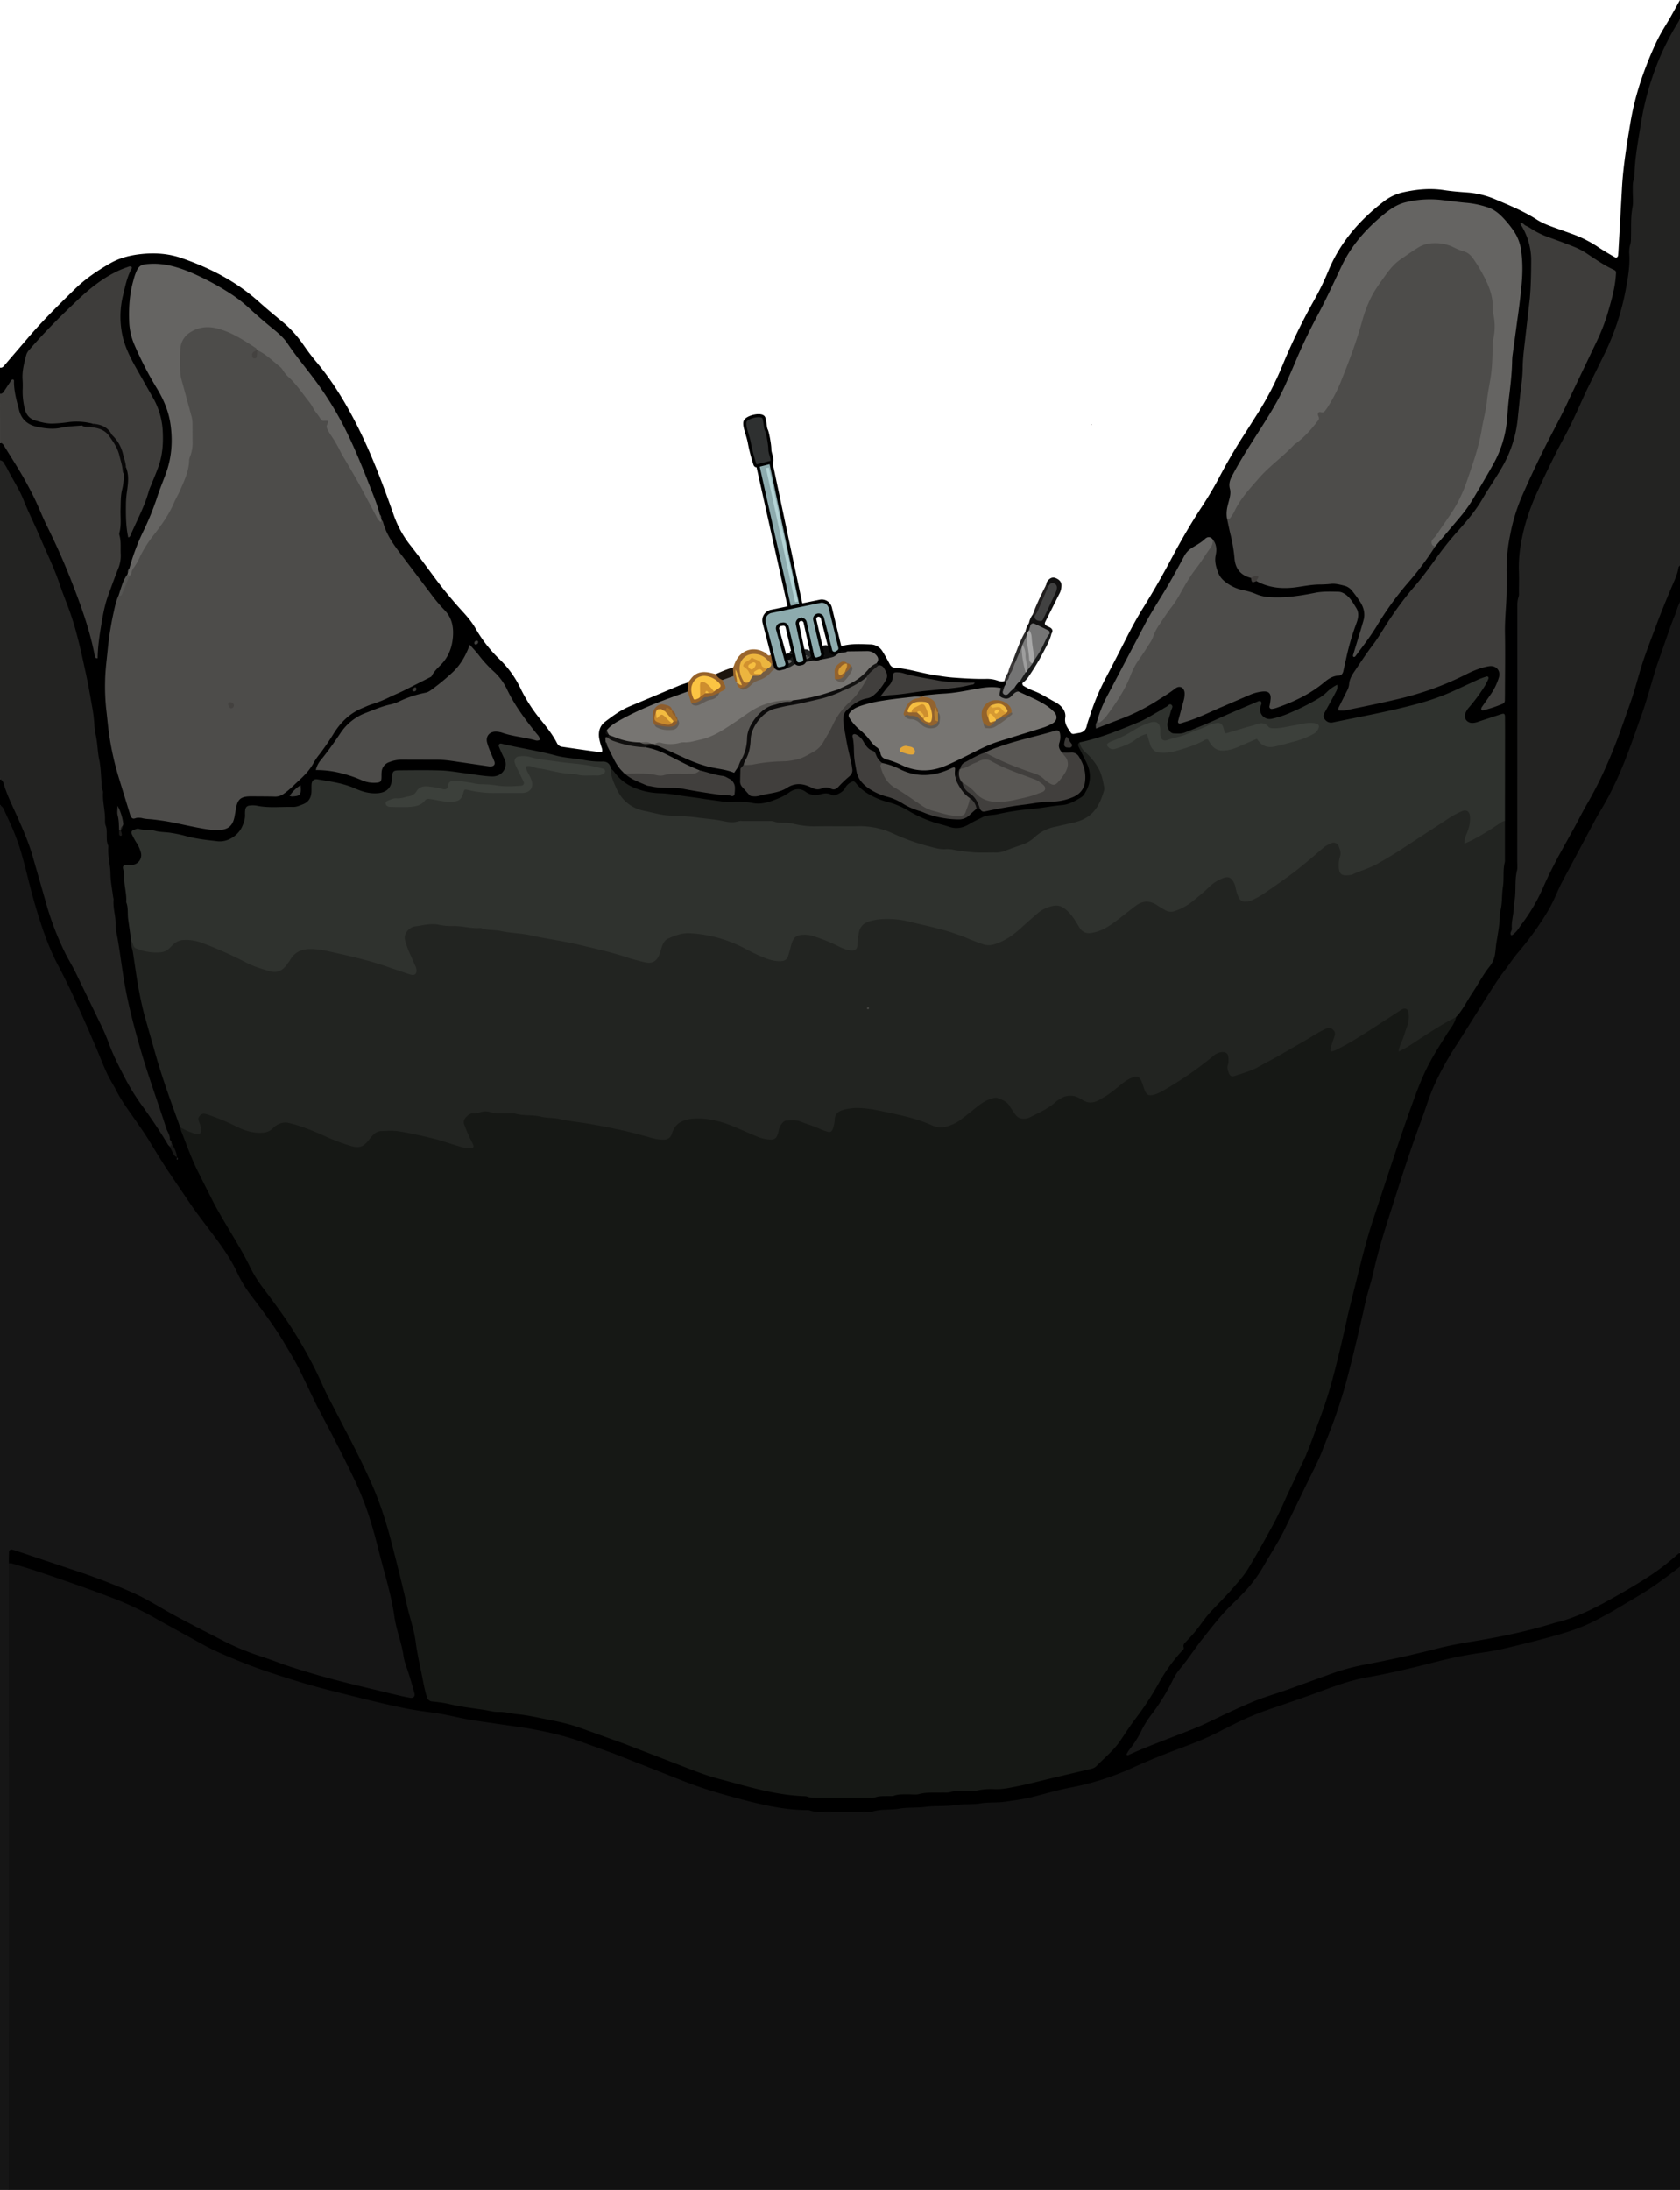 <svg xmlns="http://www.w3.org/2000/svg" width="1366" height="1779.578"><path d="M1366 1273.157v506.419H7.115c-3.064-3.657-2.287-8.081-2.292-12.27q-.081-76.747-.034-153.494 0-164.154.02-328.307c0-4.482-.446-9.011.806-13.412 1.935-4.272 5.414-3.1 8.533-2.116 42.49 13.442 85.312 26.04 123.842 49.437 40.936 24.859 85.591 40.411 131.634 52.6 49.373 13.066 99.532 21.93 150.073 28.824 31.284 4.268 60.861 14.3 89.977 25.976 33.669 13.5 67.086 27.669 102.642 35.816 33.576 7.693 67.473 9.33 101.72 6.641l50.307-3.347c31.153-2 62.122-4.4 92.881-11.588 33.56-7.84 64.653-21.543 96.653-33.286 24.364-8.941 46.468-22.784 70.88-31.278 36.216-12.6 72.173-25.537 109.929-33.942 44.625-9.933 90.02-16.534 133.922-29.887 24.666-7.5 46.185-20.714 67.794-33.99 7.679-4.718 14.888-10.142 22.1-15.55 2.182-1.641 4.191-4.041 7.498-3.246z" fill="#111"/><path d="M1366 489.347v772.429a23.977 23.977 0 0 1-6.909 7.935c-43.411 34.844-93.074 55.086-147.817 63.611a1041.34 1041.34 0 0 0-117.3 25.755c-38.251 10.584-75.777 24.321-111.519 42.252-19.934 10-41.427 16.375-61.859 25.266-1.7.739-3.805 1.83-5.281.153-1.535-1.745-.047-3.711 1.043-5.118 8.732-11.272 13.877-24.835 23.041-35.839 3.341-4.011 5.779-8.685 8.317-13.231a319.6 319.6 0 0 1 54.476-71.546c16.145-15.977 28.083-34.646 38.24-54.426 18.285-35.608 36.488-71.323 48.254-109.844 7.555-24.735 13.213-49.944 19-75.11 11.167-48.592 26.579-95.889 43.031-142.869 5.161-14.74 9.669-29.73 16.728-43.791 11.093-22.1 25.6-42.1 38.3-63.2 10.529-17.5 22.957-33.639 35.677-49.591a187.47 187.47 0 0 0 23.477-38.815c10.312-22.394 22.892-43.634 34.852-65.172 10.388-18.708 18.8-38.222 26.332-58.22 10.864-28.856 18.139-58.88 29.07-87.706q3.654-9.637 7.392-19.243c.611-1.609.702-3.973 3.455-3.68zM7.123 1270.301l-.008 509.277H0V654.361c5.066 0 5.666 4.459 7.126 7.619 6.472 14.006 11.942 28.412 15.375 43.488 7.668 33.677 19.035 65.885 35.323 96.5 9.441 17.744 17.336 36.354 24.709 55.111 5.833 14.839 12.885 29.072 22.238 41.989 18.365 25.362 33.091 53.1 51.617 78.358l16.9 22.872c8.278 11 16.026 22.276 22.076 34.735 6.458 13.3 16.448 24.307 24.86 36.337a368.94 368.94 0 0 1 35.626 63.013c7.161 16.283 15.9 31.808 24.4 47.4 21.515 39.488 31.719 82.585 41.292 125.879 4.655 21.054 9.372 42.053 15.652 62.691 2.977 9.785.964 12.12-8.732 10.022-46.388-10.034-92.338-21.681-136.208-40.158a464.366 464.366 0 0 1-59.931-31.065c-20.649-12.495-42.973-21-65.524-29.025-15.184-5.4-30.554-10.287-45.862-15.343-9.998-3.314-9.989-3.34-13.814 5.517z" fill="#161616"/><path d="m7.123 1270.301.21-9.23a1.92 1.92 0 0 1 2.517-1.794c1.838.415 3.628 1.052 5.421 1.648l54.508 18.241c12.888 4.623 25.688 9.525 38.239 15.108 11.725 5.215 22.39 12.192 33.593 18.262 12.906 6.992 26 13.642 39.061 20.343a208.01 208.01 0 0 0 32.071 13.322c7.657 2.43 15.109 5.5 22.744 8 18.4 6.037 37.084 11.1 55.907 15.649q16.848 4.067 33.706 8.092c2.749.653 5.526 1.2 8.305 1.707 2.633.483 4.282-1.1 3.6-3.651-1.27-4.79-2.722-9.533-4.146-14.281-1.628-5.428-4.028-10.739-4.814-16.283-1.532-10.8-5.87-20.9-7.368-31.649-2.581-18.526-8.435-36.255-12.909-54.323-2.557-10.323-5.439-20.532-8.8-30.62a250.38 250.38 0 0 0-11.889-28.824c-5.727-11.969-11.78-23.785-17.812-35.6l-11.6-21.969-14.463-30.072c-3.769-7.352-8.12-14.412-12.34-21.526-8.087-13.633-17.7-26.2-27.232-38.829a98.18 98.18 0 0 1-10.624-17.574c-5.242-11.227-12.318-21.253-19.706-31.09-7.089-9.437-14.359-18.736-20.907-28.572l-16.3-24.052c-4.784-7.313-9.355-14.768-13.884-22.243-3.911-6.473-8.211-12.673-12.548-18.873-5.274-7.544-10.782-14.964-15-23.218-2.472-4.842-5.472-9.426-7.76-14.347-3.086-6.637-5.692-13.5-8.547-20.243l-7.29-16.927-11.934-26.513c-3.736-7.93-7.623-15.8-11.727-23.544-8.581-16.2-14.17-33.469-19.3-50.979-4.116-14.049-7.095-28.386-11.291-42.4-1.625-5.425-3.589-10.768-5.74-16.009-2.423-5.9-5.246-11.642-7.864-17.467a6.26 6.26 0 0 0-3.21-3.61v-21.338c3.659-.529 4.1 2.508 5.111 4.748 14.023 31.112 25.852 62.965 34.314 96.109 4.631 18.137 12.259 35.23 21.495 51.644a507.478 507.478 0 0 1 27.092 57.039 329.51 329.51 0 0 0 38.389 68.57 150.058 150.058 0 0 1 11.148 17.289 26.83 26.83 0 0 0 .937 1.756l.528.811c1.523 3.021 2.888 6.13 4.557 9.083.377.64 1.18 1.248.161 2.005.5.034.586-.082.588-.348.007-.982-.738-1.535-1.193-2.26-1.382-3.448-3.1-6.733-4.7-10.088-.315-.6-.592-1.209-.878-1.823a50.6 50.6 0 0 1-1.355-2.937c-20.676-55.649-37.974-112.167-43.948-171.56L81.738 646.447c-4.471-45.24-9.86-90.4-22.324-134.321-7.384-26.023-17.985-50.868-28.964-75.544-9.422-21.176-18.422-42.554-30.45-62.459v-14.225c4.37-1.735 5.208 2.2 6.672 4.484A397.957 397.957 0 0 1 34 413.387c13.151 28.66 26.746 57.11 36.461 87.191a257.06 257.06 0 0 1 7.415 26.756c1.4-15.9 3.606-33.014 10.066-49.169 5.692-14.234 8.816-28.272 7.938-44.106-.892-16.094-.5-32.7 3.184-48.784.364-2.243.131-4.789 2.9-5.825 4.4 1.71 3.746 5.684 3.729 9.075-.055 11.122-1.944 22.163-1.42 33.339.178 3.8 1.649 7.7.71 11.719 2.24-8.2 7.482-15.164 10.14-23.309 3.092-9.474 6.962-18.649 10.409-27.984 8.015-21.7 7.106-42.707-5.491-62.668-5.064-8.024-9.108-16.622-13.824-24.847-12.847-22.408-12.217-45.686-4.282-69.406.592-1.772 1.736-3.394 1.587-6.039-10.54 3.253-19.2 9.348-27.453 15.956-18.385 14.713-34.313 31.947-49.954 49.452a17.456 17.456 0 0 0-3.661 7.612c-3.148 12.4-2.694 24.87-.734 37.369.909 5.8 4.335 9.2 9.913 10.82a43.415 43.415 0 0 0 19.7 1.224 64.765 64.765 0 0 1 15.592-.673c3.255.23 6.724.337 8.8 3.618-1.779 3.784-5.353 2.484-8.3 2.954a148.991 148.991 0 0 0-18.966 2.188c-7.466 1.216-14.6.02-21.644-2.129a18.3 18.3 0 0 1-12.281-11.831 99.178 99.178 0 0 1-5.127-22.689c-3.665 1.357-3.2 8.727-9.408 6.868v-21.338c2.023.391 2.946-1.084 4.021-2.339l17.582-20.505c12.256-14.5 25.77-27.8 39.327-41.054 8.524-8.332 18.344-14.952 28.654-20.858 7.741-4.434 16.234-6.545 25-7.5 11.187-1.219 22.248-.5 32.976 3.219 23.03 7.975 44.379 18.912 62.686 35.305 6 5.372 12.187 10.541 18.418 15.645a92.65 92.65 0 0 1 17.807 19.219c3.353 4.871 6.9 9.639 10.7 14.165 12.415 14.769 22.471 31.051 31.34 48.112 12.583 24.205 22.2 49.658 31.259 75.316a84.96 84.96 0 0 0 13.289 24.9c6.314 7.989 12.334 16.213 18.388 24.4a347.088 347.088 0 0 0 23.793 29.182c4.343 4.71 8.538 9.564 11.678 15.175a111.589 111.589 0 0 0 19.716 25.051 80.99 80.99 0 0 1 16.762 23.582 129.316 129.316 0 0 0 16.585 25.569c4.744 5.9 9.512 11.813 12.931 18.625a5.438 5.438 0 0 0 4.507 2.974q15.107 2.242 30.237 4.325a5.532 5.532 0 0 0 1.913-.441c.417-1.878-.48-3.359-.908-4.937a47.894 47.894 0 0 1-1.535-6.2c-.694-5.264.577-9.919 5-13.268 6.233-4.719 12.526-9.349 19.817-12.4l39.925-16.742c2.388-1 4.88-1.744 7.323-2.607 4.156 2.109 1.186 4.834.647 7.352-8.668 5.979-19.024 8.042-28.486 12.193-12.31 5.4-24.8 10.441-35.469 18.873-.684.914-1.316 1.843-.809 3.081.246.501.43 1.03.545 1.576a2.257 2.257 0 0 1-1.342 1.918 3.856 3.856 0 0 1-1.567.186c-1.16.44.315.291.117.509.747.584-.33-.18.354.484a11.7 11.7 0 0 1 .724 2.366 10.31 10.31 0 0 0 1.472 3.087c4.075 6.817 6.891 14.4 12.513 20.255l1.534 1.31c.289.2.552.416.836.616 10.484 6.535 21.649 10.4 34.236 9.814 12.436-.582 24.205 4.268 36.518 5 2.822.167 5.642.694 8.482.734 2 .029 4.543 1.055 5.55-1.689.906-2.469-.213-4.65-1.921-6.452-2.041-2.154-4.742-3.078-7.557-3.653a126.22 126.22 0 0 1-16.437-4.489c-14.626-5.2-27.551-14.239-42.455-18.827a3.267 3.267 0 0 1-1.939-1.93c1.3-3.259 4.234-2.574 6.782-2.82 7 .561 13.055 3.971 19.071 7.019 13.38 6.779 27.573 10.638 42.149 13.645 3.474.717 5.068-1.942 7.726-2.378a3.133 3.133 0 0 1 2.513 1.888 12.31 12.31 0 0 1 .734 4.163c.846 14.663 5.135 18.051 19.16 15.06 6.482-1.382 12.893-2.974 18.828-6.1a15.68 15.68 0 0 1 13.074-1.105 42.162 42.162 0 0 0 17.263 2.309c13.262-.591 20.286-9.12 17.348-22.185-1.607-7.148-3.058-14.328-4.2-21.572-2.6-16.41.931-22.826 16.788-28.39a26.98 26.98 0 0 0 13.87-10.391c4.51-6.51 4.157-8.972-2.093-14.259a5.137 5.137 0 0 1-1.811-2.709c-.131-6.033-3.659-8.1-9.2-8.068q-7.389.04-14.791.064a24.592 24.592 0 0 1-3.474-.162c-2.063-.3-4.6-.5-4.739-3.112-.176-3.2 3.27-1.61 4.679-2.872 7.646-2.1 15.449-1.6 23.225-1.326a11.68 11.68 0 0 1 9.993 5.758c1.978 3.2 3.853 6.481 5.568 9.831 1.055 2.06 2.3 3.232 4.786 3.406 10.392.725 20.305 4.112 30.555 5.718 5.36.84 10.679 1.793 16.1 2.2 8.947.673 17.886 1.25 26.866 1.093a26.46 26.46 0 0 1 9.067 1.209c1.924.649 4.059 1.421 6.208.5a1.2 1.2 0 0 1 1.855.263c.772 2.1-.234 3.622-1.593 5.045a8.162 8.162 0 0 1-4.21 1.931c-16.224-.822-31.739 4.634-47.8 5.465-4.665.241-9.458.014-14.068 1.2a13.73 13.73 0 0 1-2.188.464c-12.5 1-24.933 2.611-37.3 4.737a58.4 58.4 0 0 0-10.979 2.918c-8.766 3.35-9.488 6.393-3.208 13.11 7.25 7.754 15.153 14.886 21.071 23.881 2.9 4.414 8.753 4.342 13.157 6.532 13.4 6.661 26.768 6.82 40.228-.185a382.307 382.307 0 0 1 74.711-28.955c3.965-1.1 9.268-1.893 9.665-6.984.347-4.458-4.363-6.282-7.558-8.643-6.351-4.693-14.243-6.435-20.741-10.852-1.482-1.138-2.989-2.259-3.337-4.28.351-3.286 1.47-5.931 5.295-6.3 1.152.433 1.986 1.052 1.411 2.473.217.651.24 1.648.683 1.9a54.42 54.42 0 0 0 8.215 4.18c6.314 2.25 11.779 6.054 17.64 9.125a20.42 20.42 0 0 1 3.569 2.311c3.273 2.716 5.511 6.218 4.839 10.5-.8 5.132 2.117 8.513 4.57 12.227a2.373 2.373 0 0 0 2.5.931c1.407-.2 2.8-.517 4.2-.739 3.363-.533 5.437-2.238 6.223-5.751.72-3.219 1.975-6.319 3-9.471a183.27 183.27 0 0 1 12.1-28.765q8.762-16.657 17.262-33.451c4.285-8.457 8.824-16.769 13.835-24.811 8.27-13.274 15.982-26.866 23.3-40.682 7.431-14.035 15.429-27.727 24.147-41q8-12.18 14.778-25.092 9.442-17.928 20.53-34.892l8.756-13.8a247.648 247.648 0 0 0 21.382-40.845 477.305 477.305 0 0 1 25.373-52.378 220.41 220.41 0 0 0 11.846-24.236c9.538-23.243 25.347-41.475 45.039-56.627a39.915 39.915 0 0 1 15.913-7.553c10.956-2.406 21.943-3.521 33.155-1.776 6.08.946 12.243 1.434 18.387 1.874a70.87 70.87 0 0 1 22.708 5.336c11.783 4.969 23.614 9.8 34.445 16.752 5.413 3.472 11.527 5.483 17.544 7.646l12.693 4.561a97.17 97.17 0 0 1 20.132 10.438c4.126 2.762 8.441 5.248 12.738 7.744 1.6.932 2.8.253 3-1.515.183-1.647.249-3.308.343-4.964l2.714-48.269c.9-18.267 3.91-36.241 6.907-54.241 3.328-19.988 9.49-39.068 17.491-57.606 1.968-4.56 4.046-9.092 6.4-13.461 2.693-5 5.8-9.772 8.635-14.7l7.825-14.091v15.647c-2.8 11.428-10.095 20.768-14.586 31.453-10.5 24.978-15.71 51.135-18.95 77.807-2.714 22.344-3.759 44.807-4.356 67.3a250.611 250.611 0 0 1-26.217 106.016c-17.223 34.826-35.213 69.3-51.189 104.735a157.174 157.174 0 0 0-13.8 60.542c-2.433 79.15-.483 158.312-1.413 237.459a381.57 381.57 0 0 1-3.416 43.169 72.55 72.55 0 0 0-.778 11.1 117.72 117.72 0 0 0 19.2-29.814c10.949-24.519 24.277-47.755 37.391-71.082 18.256-32.472 31.044-67.071 41.635-102.561 7.337-24.587 16.729-48.374 26.392-72.082l6.08-15.18c.76-2.023.664-4.966 4-5.03v29.873c-2.028 3.454-2.784 7.407-4.333 11.055-1.569 3.693-2.916 7.485-4.262 11.268l-9.852 28.1c-4.481 13.692-7.938 27.7-12.829 41.274-5.768 16-11.074 32.2-18.017 47.733a251.167 251.167 0 0 1-15.55 30.323c-2.867 4.613-5.349 9.469-7.925 14.258l-12.677 23.81-10.362 19.405c-2.173 4.2-4.069 8.529-5.976 12.861a127.77 127.77 0 0 1-8.861 16.155 254.275 254.275 0 0 1-21.038 28.447c-3.938 4.686-7.276 9.871-11.015 14.732-6.062 7.881-11.175 16.392-16.531 24.736l-21.514 34.191a241.7 241.7 0 0 0-19.592 35.345c-3.66 8.172-6.156 16.86-9.281 25.276-7.74 20.841-14.714 41.948-21.456 63.121-6.515 20.46-13.427 40.814-18.071 61.839-1.83 8.284-4.7 16.337-6.552 24.618-4.519 20.25-9.256 40.443-14.48 60.523a405.814 405.814 0 0 1-13.655 42.479l-8.043 20.444c-3.35 8.121-7.5 15.824-11.292 23.715l-19.219 39.613c-4.31 8.395-9.432 16.374-14.2 24.53-1.671 2.856-3.284 5.752-5.1 8.514a115.494 115.494 0 0 1-12.2 15.6c-3.564 3.8-7.3 7.449-11.045 11.082-8.329 8.09-15.315 17.311-22.542 26.345-6.774 8.469-12.538 17.682-19.578 25.96a48.2 48.2 0 0 0-5.9 9.659 170.237 170.237 0 0 1-17.743 28.127 75.346 75.346 0 0 0-7.332 12.1 82.518 82.518 0 0 1-9.924 15.493 26.03 26.03 0 0 0-2.157 3.607c.818 1.124 1.634.451 2.421.093 12.7-5.775 25.769-10.654 38.764-15.705 8.15-3.168 16.332-6.22 24.237-10.018 12.365-5.942 24.746-11.894 37.394-17.188 9.142-3.826 18.76-6.506 28.111-9.85l36.659-13.278a182.597 182.597 0 0 1 24.547-6.731q30.608-5.7 60.747-13.41c8.915-2.267 17.915-3.97 27-5.452 22.572-3.683 44.98-8.2 66.881-14.936 2.705-.832 5.5-1.384 8.207-2.2 14.828-4.474 28.41-11.606 41.837-19.2 10.3-5.822 20.521-11.747 30.34-18.327a189.442 189.442 0 0 0 21.175-16.57 12.74 12.74 0 0 1 1.784-1.144v11.38c-10.166 7.69-20.269 15.473-31.189 22.093l-21.3 12.707c-4.858 2.956-9.932 5.495-14.925 8.2-11.538 6.241-23.924 10.163-36.459 13.623-12.05 3.326-24.2 6.32-36.356 9.226-6.4 1.53-12.882 2.841-19.4 3.756a349.429 349.429 0 0 0-38.8 7.671c-18.491 4.776-37.032 9.258-55.858 12.564-13.3 2.336-25.966 6.928-38.6 11.646-12.842 4.8-25.858 9.127-38.822 13.593a230.017 230.017 0 0 0-29.5 12.12l-13.349 6.69c-10.7 5.654-21.948 9.951-33.267 14.152-12.627 4.687-25.1 9.738-37.375 15.347a219.91 219.91 0 0 1-50.5 16.052c-10.411 1.979-20.606 5.093-30.906 7.664-7.093 1.77-14.328 2.649-21.545 3.743-6.853 1.039-13.754.355-20.45 1.433-6.853 1.1-13.75.371-20.457 1.385-8.265 1.249-16.578.414-24.721 1.466-7.088.916-14.265.231-21.15 1.441-7.243 1.273-14.663.16-21.768 2.369-1.741.542-3.767.208-5.662.211-10.434.014-20.867.047-31.3-.01-4.712-.026-9.487.555-14.069-1.2a6.2 6.2 0 0 0-2.115-.175c-17.115-.107-33.693-3.666-50.138-7.937-14.4-3.74-28.745-7.735-42.734-12.841-8.653-3.158-17.181-6.661-25.756-10.03l-38.248-15.066-31.333-11.342a262.57 262.57 0 0 0-32.935-8.176c-9.929-1.927-19.992-3.112-29.988-4.629-10.447-1.585-20.964-2.825-31.348-5.055-7.34-1.576-14.744-3.226-22.182-4.206-7.479-.986-14.96-2.02-22.323-3.515-12.929-2.625-25.775-5.7-38.575-8.91-15.788-3.956-31.647-7.742-47.194-12.52-16.259-5-32.508-10.135-48.282-16.611-10.512-4.315-21.064-8.572-30.96-14.167l-35.412-19.5a254.42 254.42 0 0 0-37.673-18.038c-20.34-7.747-40.874-14.87-61.5-21.753-6.5-2.167-13.073-4.09-19.631-6.065a13.8 13.8 0 0 0-2.823-.258z"/><path d="M1366 459.471c-.414.561-1.109 1.079-1.2 1.688-.893 5.941-3.629 11.239-5.914 16.658-4.5 10.672-8.868 21.385-12.892 32.249s-8.366 21.6-11.725 32.7c-2.874 9.491-5.346 19.123-8.661 28.456-5.849 16.472-11.43 33.048-18.556 49.059a323.074 323.074 0 0 1-16.216 32.327c-3.708 6.321-6.948 12.915-10.475 19.344l-13.384 24.208c-4.278 8.166-8.5 16.378-12.175 24.867a148.027 148.027 0 0 1-17.518 29.922c-1.974 2.635-3.536 5.633-6.2 7.729-.718.566-1.247 1.484-2.454 1.231-1.292-1.911.75-3.49.618-5.256-.5-6.669 2.048-13.082 1.594-19.739 2.393-8.99.379-18.392 2.6-27.431.605-2.469.219-5.19.22-7.8q.037-102.024.067-204.049c0-3.538-.2-7.072 1-10.549.52-1.5.29-3.283.3-4.938.038-5.214.2-10.434 0-15.64-.476-12.637 1.573-24.929 4.786-37.07a184.57 184.57 0 0 1 10.841-29.187c4.709-10.346 9.692-20.55 14.779-30.708 3.178-6.346 6.7-12.525 9.915-18.837 5.579-10.948 10.352-22.3 15.623-33.412l12.561-25.5a207.56 207.56 0 0 0 17.909-52.135c1.945-10.136 3.91-20.409 3.355-30.893a22.29 22.29 0 0 1 .841-8.434c.384-1.609.541-3.264.468-4.916.313-8.251-.359-16.507 1.246-24.755.845-4.344.184-8.977.245-13.48.045-3.3-.273-6.633 1.025-9.829a8.2 8.2 0 0 0 .317-2.808c.373-14.657 3.19-28.991 5.492-43.411a232.2 232.2 0 0 1 15.088-52.231A217.08 217.08 0 0 1 1366 15.644zM139.392 927.498q.041.7.066 1.393c.9 1.651 1.131 2.968-1.445 2.875v-.007q-.673-.732-1.362-1.449c-6.234-10.607-13.166-20.768-20.329-30.747a179.97 179.97 0 0 1-13.314-20.908c-5.618-10.67-11.195-21.377-15.254-32.805a156.64 156.64 0 0 0-6.614-14.91l-19.782-40.917c-2.61-5.3-5.779-10.324-8.4-15.621a237.72 237.72 0 0 1-16.211-43.06l-9.973-34.714c-3.132-11.192-7.753-21.774-12.449-32.37-4.017-9.062-8.574-17.931-11.389-27.492A5.32 5.32 0 0 0 0 633.018v-258.9a3.38 3.38 0 0 1 2.913 1.7c.925 1.65 2.043 3.2 2.89 4.883 4.344 8.652 9.823 16.671 13.419 25.769 3.994 10.105 8.991 19.809 13.234 29.823 5.438 12.834 11.658 25.337 16.109 38.6 2.706 8.06 6.047 15.906 8.824 23.944 5.482 15.867 8.893 32.27 12.475 48.64 1.915 8.754 3.405 17.569 4.976 26.374a121.39 121.39 0 0 1 1.906 15.411c.195 4.045 1.167 7.964 1.8 11.874.858 5.345.985 10.765 2.125 16.1 1.223 5.725 1.366 11.691 1.83 17.564.2 2.592-.027 5.217 1.031 7.694a3.11 3.11 0 0 1 .266 1.386c-.517 7.135 1.522 14.075 1.6 21.164.022 2.125-.148 4.281.68 6.319s.67 4.189.716 6.315c.066 3.07-.2 6.175 1.074 9.108a3 3 0 0 1 .235 1.393c-.62 7.376 1.625 14.516 1.716 21.875.078 6.314 1.4 12.614 2.179 18.919a10.29 10.29 0 0 1 .374 2.083c-.645 6.68 1.747 13.1 1.61 19.744-.083 4.02.956 7.993 1.634 11.884 1.9 10.9 3.258 21.881 5.038 32.794 3.2 19.62 8.262 38.73 13.763 57.77 6.172 21.362 13.909 42.21 20.691 63.371 1 3.123 3.283 5.852 2.971 9.387.434.494.821 1.036 1.313 1.492z" fill="#232322"/><path d="M0 320.069a3.39 3.39 0 0 0 2.932-1.626l5.47-8.259c.506-.775.853-1.664 1.994-1.831 1.322.25.951 1.427.96 2.232.09 7.861 2.226 15.323 4.2 22.844 2.037 7.775 7.295 11.912 14.782 13.452 6.458 1.328 12.894 2.16 19.6.664 5.468-1.219 11.2-1.247 16.819-1.8a4.36 4.36 0 0 0 3.386.643c7.087-.868 13.841-.34 18.825 5.529 6.723 7.918 11.274 16.877 11.611 27.5.066 2.074-.8 4.183.4 6.184-.5 3.978-.6 8.059-1.6 11.908-1.394 5.382-1.164 10.792-1.352 16.219-.22 6.368.75 12.793-.921 19.1a4.13 4.13 0 0 0 .007 2.11c1.49 5.11.727 10.358 1.057 15.537a28.36 28.36 0 0 1-2.391 12.406c-2.78 7.035-5.329 14.162-7.916 21.273-2.757 7.58-4.162 15.469-5.482 23.4-1.511 9.08-2.872 18.159-2.965 27.33-1.423.167-2.07-.461-2.259-1.467-4.129-21.953-11.842-42.769-19.989-63.462-5.726-14.546-12.153-28.761-19.1-42.761-3.573-7.2-6.43-14.747-9.943-21.976q-4.806-9.889-10.362-19.411c-4.525-7.762-9.421-15.308-14.114-22.973-.886-1.446-1.66-2.906-3.642-2.939z" fill="#3e3d3b"/><path d="M597.273 539.513c4.1-11.111 14.952-15.026 24.93-9.08 1.263.752 1.936 2.9 4.036 1.952a.97.97 0 0 1 1.693-.3 6.55 6.55 0 0 1 .549 6.215 2.52 2.52 0 0 1-1.534 1.273c-2.564-.159-4.054-2.182-5.972-3.469-5.509-3.7-12.036-3.526-15.445.4s-2.772 11.7 1.405 16.138c.791.84 1.921 1.352 2.467 2.462-.831 4.1-3.813 5.031-7.415 5.059-2.3-.66-3.82-1.935-3.592-4.561 3.94-2.594.513-5.692.461-7.322.311 1.365 2.49 3.973.079 6.576-3.251-.079-2.982-2.98-3.949-4.893-.4-1.831-1.169-3.564-1.55-5.406a6.765 6.765 0 0 0 3.574-4.388z" fill="#9a662d"/><path d="M836.655 506.369a16.291 16.291 0 0 1 3.092-7.015c1.128-.305 1.865.343 2.586 1.039 2.137 2.217 4.286 2.191 5.523-.658 2.69-6.2 5.9-12.155 8.53-18.367 2.023-4.773-.82-5.116-4.485-4.33-1.073-.354-1.9-.836-1.105-2.146a4.72 4.72 0 0 1 1.321-3.193c1.883-2.189 3.978-2.911 6.221-1.968 2.5 1.049 4.536 2.592 4.74 5.618a14.336 14.336 0 0 1-1.869 7.458Q855.5 494.192 849.8 505.58a5.458 5.458 0 0 0-.281 1.367c.887 1.942 2.993 2.146 4.539 3.145 2.047 1.323 2.057 2.961.9 4.845a1.64 1.64 0 0 1-1.779.169c-4.74-3.135-9.346-6.582-15.417-6.655-.983-.373-1.85-.81-1.107-2.082z" fill="#111010"/><path d="M559.213 561.895c-.29-2.413 1.015-4.83-.02-7.241a32.48 32.48 0 0 0 2.3-2.662c3.918-5.616 9.369-6.689 15.645-5.352 1.608.343 3.2.768 4.8 1.156a15.016 15.016 0 0 1 6.779 4.368c3.992 7.744 3.935 7.933-3.74 12.425-5.446 3.107-11.991 3.551-17.235 7.269a5.63 5.63 0 0 1-6.008.354c-2.334-3.078-4.577-6.175-2.521-10.317z" fill="#96622a"/><path d="m684.418 524.989-2.95 1.821a1.37 1.37 0 0 0-.5 1.122 1.51 1.51 0 0 0 .894.929 8.23 8.23 0 0 0 2.086.269l4.963.169c-1.569 4.442-6.186 3.923-9.36 5.078-9.659 3.514-19.687 5.89-30.162 5.022a4.245 4.245 0 0 1-2.286-2.253c.089-1.984 1.549-3.022 2.879-4.153a4 4 0 0 1 2.887-.283 4.53 4.53 0 0 0 5.117-.141 9.06 9.06 0 0 1 2.436-1.141c1-.181 2.123-.16 2.555-1.411.055-.567.141-1.106.22-1.663a4.847 4.847 0 0 1 1.1-2.451 5.83 5.83 0 0 1 1.713-.851 32.11 32.11 0 0 1 3.85-.612c1.31-.138 2.645-.4 3.764.617.807.776 1.019 2.105 2.461 2.523 2.622-4.883-1.807-9.944.311-14.793a2.49 2.49 0 0 1 1.579-1.173c1.277.08 1.549 1.158 2.024 2.034.237 2.763.573 5.522.682 8.29.105 2.555 1.787 2.894 3.737 3.051z" fill="#0d0d0d"/><path d="m853.488 514.906 1.457.032c-1.091 4.609-3.307 8.781-5.474 12.9a203.11 203.11 0 0 1-12.983 21.792 21.46 21.46 0 0 1-5.291 5.566l-1.682-1.862c-.776-3.271 1.924-5.01 3.231-7.367.569-.735 1.176-1.441 1.753-2.17 1.264-1.778 2.513-3.568 3.88-5.269a25.41 25.41 0 0 0 1.9-3.283c2.826-5.55 6.36-10.7 9-16.363.821-1.771 1.542-4.002 4.209-3.976z" fill="#191a1a"/><path d="M587.516 552.556a9.97 9.97 0 0 1-5.577-4.76c3.68-1.61 10.169-4.511 14.08-5.32-.125 2.123.251 3.145.287 6.857a7.59 7.59 0 0 1-8.79 3.223z" fill="#1d150e"/><path d="m850.795 474.895 1.522 1.646c-1.1 9.327-3.874 17.879-11.244 24.307l-1.327-1.491c2.988-8.47 7.038-16.46 11.049-24.462z" fill="#211e1e"/><path d="M823.795 536.118c3.042-7.714 5.639-15.622 9.926-22.795a2.9 2.9 0 0 1 2.079 1.695 4.67 4.67 0 0 1 .068 1.843c-.5 2.763-2.164 5.046-3.143 7.617-.28.924-.582 1.838-.9 2.75-1.96 4.3-2.664 9.319-7.008 12.25-1.883-.66-1.877-1.876-1.022-3.36z" fill="#2a2929"/><path d="M823.795 536.118c.179 1.1.2 2.278 1.32 2.961 1.107 3.733-.609 6.46-3.165 8.891-1.271.138-1.765-.749-2.223-1.685a43.223 43.223 0 0 1 4.067-10.167z" fill="#3b3838"/><path d="m834.96 514.906-1.241-1.579a19.857 19.857 0 0 1 2.934-6.957l1.3 1.459c1.111 1.592.323 3.128-.127 4.68-.59 1.23-1.326 2.293-2.866 2.397z" fill="#151414"/><path d="m818.355 553.345-1.566.029a1.657 1.657 0 0 1 .252-1.349c.259-.615.8-1.094.858-1.806.229-1.1.379-2.236 1.508-2.86a4.74 4.74 0 0 1 2.082 1.991c-.153 2.026-.303 4.061-3.134 3.995z" fill="#333131"/><path d="m680 513.647-1.3-1.546c-.875-.87-.662-1.845-.273-2.836l.617.056a3.793 3.793 0 0 1 .956 4.326z" fill="#a7bfc1"/><path d="m820.762 548.982-1.358-1.626a.98.98 0 0 1 .319-1.069l1.4 1.475a.75.75 0 0 1-.366 1.22z" fill="#141414"/><path d="m597.273 539.513.068.417-.336.241c.003-.005-.139-.427-.139-.427z" fill="#ecb53f"/><path d="m887.225 345.51-.433-.261.491-.675c.139.165.4.338.386.494s-.287.299-.444.442z" fill="#6b5b5b"/><path d="M817.9 550.218a1.43 1.43 0 0 1-.858 1.806c-.15-.726.2-1.464.858-1.806z" fill="#747474"/><path d="M1183.906 826.518c-1.019 5.308-4.66 9.248-7.379 13.608-5.255 8.428-10.666 16.733-15.228 25.589-5.437 10.556-9.515 21.618-13.534 32.752-11.082 30.7-21.017 61.79-31.318 92.754-4.769 14.334-8.459 28.994-12.163 43.638l-8.185 32.964c-3.587 16.6-7.454 33.12-11.739 49.548a372.54 372.54 0 0 1-12.081 37.778c-3.092 8.176-5.864 16.473-9.276 24.531-.552 1.3-.964 2.673-1.57 3.95l-14.9 31.441c-3.733 8.454-7.546 16.866-11.957 24.97-6.328 11.625-12.782 23.195-19.61 34.531-3.4 5.638-7.887 10.56-12.205 15.594-6.024 7.023-12.678 13.4-18.9 20.2-3.975 4.342-7.193 9.341-10.869 13.959-2.668 3.352-5.529 6.453-8.47 9.521-1.3 1.361-2.82 2.559-2.056 4.869.444 1.343-.768 2.118-1.541 2.97a138.2 138.2 0 0 0-18.944 26.411 236.545 236.545 0 0 1-18.646 28.428c-4.264 5.651-8.163 11.583-12.082 17.484-5.441 8.193-13.095 14.293-19.864 21.226-1.882 1.928-4.671 2.226-7.167 2.837l-30.283 7.191c-9.178 2.173-18.3 4.622-27.55 6.438-5.75 1.129-11.53 2.412-17.517 2.181a54.515 54.515 0 0 0-14.1 1.03c-3.852.856-8.022.269-12.051.338-3.3.057-6.563-.036-9.843.986-2.184.68-4.694.323-7.058.421-6.123.252-12.258-.456-18.362 1.191-2.882.777-6.129.186-9.211.243-3.773.07-7.55-.253-11.251 1.1-1.486.542-3.282.258-4.938.311-3.535.113-7.073-.209-10.541 1.087-1.481.553-3.281.324-4.936.326q-21.343.028-42.686.006c-2.367 0-4.732.079-7.011-.837a8.3 8.3 0 0 0-2.777-.5c-21.187-.707-41.4-6.451-61.647-11.955-6.376-1.733-12.807-3.338-19.047-5.485-8.488-2.921-16.828-6.277-25.211-9.5l-41.015-15.8-36.032-12.96c-8.914-3.218-18.174-5.066-27.427-6.9-7.616-1.512-15.237-3.245-22.942-3.976-5.168-.491-10.178-2.07-15.448-1.86-3.761.15-7.478-.993-11.173-1.572-9.755-1.528-19.6-2.56-29.235-4.935a104.184 104.184 0 0 0-13.27-1.949 4.834 4.834 0 0 1-4.551-3.718c-1.931-5.849-2.888-11.912-4.117-17.908-1.843-8.991-3.863-17.977-5.045-27.064-1.258-9.672-4.578-18.775-6.737-28.189-3.9-17.005-8.117-33.942-12.486-50.834-4.437-17.156-9.7-34.02-17-50.266-6.314-14.059-13.144-27.854-20.326-41.452l-15.03-29c-3.688-7.412-6.836-15.095-10.591-22.471a357 357 0 0 0-23.742-40.306c-5.61-8.166-11.568-16.1-17.5-24.037a105.3 105.3 0 0 1-10.979-17.347c-6.353-13.242-14.282-25.593-21.678-38.246-2.982-5.1-5.938-10.228-8.668-15.467l-11.83-23.5c-5.595-10.983-9.643-22.6-14.136-34.039a21.07 21.07 0 0 1-.684-2.738c3.615-1.269 6.3 1.395 9.391 2.277 3.578 1.021 5.407.608 4.9-3.852-1.2-10.572 1.726-12.836 11.881-9.416a130.3 130.3 0 0 1 17.716 7.365 57.07 57.07 0 0 0 13.937 5.264c5.944 1.271 11.824 1.459 16.849-2.885 5.37-4.643 11.348-5.2 17.981-3.179a232.58 232.58 0 0 1 27.85 10.725c4.333 1.953 8.773 3.563 13.2 5.26 8.079 3.1 15.042 3.3 20.508-5.007 2.927-4.447 7.938-5.637 13.209-5.586 17.043.167 33.178 5.1 49.43 9.37 4.576 1.2 8.988 3.014 13.634 4.022 3.917.85 5.673-.08 3.67-4.281-1.632-3.421-3.468-6.766-4.412-10.466-1.511-5.922.81-10.561 6.581-12.218a38.441 38.441 0 0 1 13.325-1.876c43.3 3.112 86.319 8.066 128.281 19.839 2.738.768 5.52 1.378 8.284 2.051 6.014 1.463 10.4.245 13.319-5.994 3.487-7.447 10.49-9.918 18.227-10.307 14.128-.71 27.136 3.557 39.743 9.367a107.91 107.91 0 0 0 17.214 6.669c5.19 1.387 8.451.1 10.392-5.4 2.9-8.211 6.446-10.09 15.258-9.1 7.175.808 13.563 4.142 20.2 6.649 7.187 2.714 8.336 2.332 9.635-4.954 1.117-6.264 4.727-9.49 10.611-10.878a45.091 45.091 0 0 1 16.971-.672c17.139 2.526 34.255 5.613 50.256 12.424 9.45 4.023 17.463 2.635 25.394-2.886 5.452-3.795 10.308-8.367 15.7-12.233 12.2-8.742 19.876-7.461 28.827 4.656 4.913 6.651 7.624 7.35 15.064 3.9a94.922 94.922 0 0 0 18.769-11.467c6.642-5.209 13.793-6.168 21.2-1.889 5.941 3.432 11.252 2.2 16.681-1.15 6.078-3.753 11.352-8.56 17.167-12.647 8.62-6.059 15.017-5.955 18.386 5.05 1.767 5.774 4.74 6.393 11.278 2.885 14.242-7.644 27.363-17.011 40.073-26.96 2.052-1.607 3.993-3.374 6.477-4.323 6.459-2.467 10.728.374 11 7.322.046 1.185-.145 2.367-.156 3.55-.064 6.559 1.327 7.687 7.594 5.812 16.562-4.955 30.67-14.812 45.584-23.041 6.638-3.663 12.887-8.017 19.621-11.516 3.535-1.837 7.276-4.2 11.192-.875s2.17 7.3 1 11.165a6.96 6.96 0 0 0-.461 4.081c3.371.2 5.91-2.036 8.595-3.522 14.327-7.928 27.539-17.642 41.549-26.083 2.8-1.686 5.6-4.225 9.1-2.04 3.61 2.258 3.246 6.153 2.852 9.65-.827 7.331-4.121 13.993-6.9 22.131 12.425-7.3 23.046-15.221 34.622-21.55 2.81-1.533 5.366-4.116 9.097-2.822z" fill="#161815"/><path d="M1183.906 826.518c-12.035 6.109-23.237 13.583-34.5 20.963a81.243 81.243 0 0 1-12.184 6.977 20.217 20.217 0 0 1 1.861-6.529c2.238-4.731 3.425-9.82 5.294-14.663 1.253-3.247 1.186-6.509.98-9.8-.225-3.6-2.872-4.884-5.935-2.918l-24.973 16.188c-9.168 5.838-18.327 11.705-28.131 16.458a14.21 14.21 0 0 1-3.3 1.15c-.831.171-1.321-.607-1.3-1.315a10.2 10.2 0 0 1 .572-2.72l2.919-8.743a4.137 4.137 0 0 0-1.127-4.528c-1.844-1.958-3.122-2.277-5.689-1.181-5.68 2.425-10.749 5.948-16.066 9.024l-22.7 13.114c-5.347 3.03-10.828 5.823-16.173 8.856-6.031 3.423-12.694 5.153-19.175 7.362-2.973 1.013-4.325.237-5.335-2.814-.655-1.978-1.4-3.872-.509-6.171.646-1.674.46-3.734.378-5.611-.154-3.515-2.03-4.988-5.632-4.643a12.544 12.544 0 0 0-6.91 3.322 276.117 276.117 0 0 1-35.872 25.219c-3.865 2.313-7.587 4.765-11.992 6-4.2 1.179-6.071.425-7.7-3.61-.618-1.531-1-3.154-1.575-4.705a26.85 26.85 0 0 0-1.666-3.9 4.34 4.34 0 0 0-5.448-2.178 29.14 29.14 0 0 0-8.115 4.3c-5.415 4.171-10.46 8.844-16.443 12.253-1.639.934-3.226 1.978-4.927 2.779-4.089 1.926-8.008 2.108-12.11-.471-3.152-1.982-6.5-3.825-10.6-3.552a14.1 14.1 0 0 0-6.741 1.862 30.78 30.78 0 0 0-4.711 3.147c-5.685 5.207-12.615 8.3-19.377 11.69a16.926 16.926 0 0 1-3.238 1.448c-3.927 1.006-7.579.718-10.181-2.909-1.65-2.3-3.263-4.637-4.748-7.046-2.3-3.734-6.166-5.034-9.92-6.428a6.52 6.52 0 0 0-3.464.223c-5.187 1.231-9.474 4.124-13.557 7.419q-6.6 5.327-13.339 10.481a33.749 33.749 0 0 1-9.509 4.665 16.6 16.6 0 0 1-13.061-.442c-12.54-5.728-25.985-8.408-39.36-11.263-7.6-1.623-15.213-3.063-23.09-2.923a40.95 40.95 0 0 0-10.432 1.735c-3.566 1-6.16 3.388-6.378 7.555a23.29 23.29 0 0 1-.682 4.879c-1.583 5.815-2.361 6.236-7.812 4.235-3.1-1.139-6.117-2.516-9.206-3.691-3.311-1.26-6.718-2.28-9.984-3.644-3.683-1.537-7.465-.914-11.224-.9-1.807.009-3.075 1.191-4.1 2.525a12.86 12.86 0 0 0-2.549 5.78 20.1 20.1 0 0 1-1.273 4.018c-.887 2.236-2.605 3.182-5.008 3.214a29.955 29.955 0 0 1-11.651-2.656c-7.006-2.835-13.844-6.091-20.875-8.86-9.974-3.928-20.337-6.329-31.115-5.464-7.726.62-14.3 3.529-16.8 11.828-1.125 3.739-3.582 5.337-7.417 5.175a32.42 32.42 0 0 1-7.689-.968c-8.618-2.446-17.278-4.8-26.023-6.729q-13.428-2.966-27.005-5.291c-7.641-1.314-15.383-1.934-22.97-3.735-5-1.186-10.4-.694-15.382-1.933-6.719-1.672-13.643-.538-20.339-2.34-3.109-.837-6.593-.275-9.907-.367-3.765-.105-7.515.236-11.245-1.053a12.54 12.54 0 0 0-7.718.089c-1.775.665-3.66.99-5.555.958-2.649-.181-4.424 1.242-6.138 3a5.645 5.645 0 0 0-1.456 6.482c1.032 2.638 2.042 5.289 3.2 7.874s2.544 5.085 3.723 7.67c1.1 2.411.351 3.354-2.457 3.432-4.117.116-7.865-1.429-11.7-2.558-6.115-1.8-12.132-3.986-18.318-5.487-9.147-2.219-18.352-4.3-27.636-5.807-4.852-.787-9.927-.362-14.893-.2a8.98 8.98 0 0 0-5.668 2.72 28.026 28.026 0 0 0-3.309 3.687c-4.807 6.471-8.213 7.873-15.712 5.547a155.48 155.48 0 0 1-18.59-6.924c-10.083-4.6-20.311-8.9-31.163-11.584-4.421-1.094-7.837.254-11.248 2.489a32.24 32.24 0 0 0-2.595 2.42 13.1 13.1 0 0 1-7.788 2.964c-7.862.554-14.955-1.849-21.775-5.292a171.614 171.614 0 0 0-23.6-9.68c-2.01-.664-3.647-.7-5.214.813-1.275 1.231-1.954 2.455-1.307 4.387.818 2.444 2.013 4.8 2.057 7.487.044 2.667-1.448 4.113-4 3.409a63.068 63.068 0 0 1-7.334-2.615c-1.964-.815-3.824-1.88-5.73-2.835-7.258-19.985-14.612-39.936-20.369-60.427l-8.709-30.641c-1.963-7.514-3.591-15.133-4.96-22.779-1.7-9.493-2.962-19.065-4.456-28.6-.436-2.781-1.781-5.421-1.286-8.347 6.1 4.185 12.549 7.153 20.253 6.677 3.947-.244 7.571-1.032 10.376-3.9 7.1-7.257 15.635-7.367 24.424-4.562 12.444 3.972 24.306 9.436 35.935 15.362a108.006 108.006 0 0 0 18.474 7.35c8.548 2.526 12.112 1.55 17-5.789 6.129-9.2 14.323-12.229 25.087-10.613 22.848 3.432 44.934 9.672 66.725 17.141 2.243.769 4.472 1.594 6.778 2.154 3.841.934 4.95-.814 3.669-4.185-1.683-4.428-3.683-8.736-5.506-13.111-5.395-12.952-1.868-18.757 11.846-21.635 10.783-2.263 21.342-.04 31.841.817a733.837 733.837 0 0 1 120.467 20.232c9.659 2.445 18.9 6.337 28.709 8.226 6.981 1.344 9.393.031 12.082-6.559 4.851-11.888 14.237-17.448 27.358-16.336a116.8 116.8 0 0 1 45.469 13.1c6.491 3.446 13.015 6.892 20.242 8.608 7.787 1.849 10.3.354 12.477-7.223 3.632-12.63 9.407-15.736 22.244-11.847 7.965 2.413 15.388 6.185 23.061 9.333 7.105 2.915 8.64 1.865 9.719-5.636 1.668-11.594 4.894-14.958 16.477-17.136 14.734-2.77 28.741 1.335 42.759 4.769 13.129 3.216 26.184 6.84 38.431 12.716 9.771 4.687 18.425 2.226 26.72-3.487 6.853-4.72 12.795-10.549 19.129-15.9a59.14 59.14 0 0 1 7.881-6.055c10.107-5.97 17.66-4.7 25.1 4.253a72.36 72.36 0 0 1 6.106 8.741c3.1 5.1 7.4 6.154 12.834 4.5 6.492-1.976 11.881-5.855 17.209-9.817 3.041-2.261 5.95-4.706 8.91-7.079 11.4-9.135 15.236-9.57 28.061-2.207a13.887 13.887 0 0 0 14.158.474c7.529-3.747 13.769-9.221 19.867-14.848a49.87 49.87 0 0 1 12.685-9.04c6.525-3.022 10.805-1.294 13.67 5.351.376.872.619 1.791.914 2.693 3.5 10.721 6.568 12.157 16.306 6.065a346.86 346.86 0 0 0 42.332-31.183c4.314-3.713 8.478-7.652 13.411-10.51 6.853-3.971 12.029-1.127 12.949 6.805.39 3.364-.832 6.573-.864 9.891-.061 6.284 2.419 8.485 8.4 6.544a113.535 113.535 0 0 0 23.441-10.172c17.916-10.711 35.236-22.346 52.712-33.743 3.781-2.466 7.552-4.975 11.829-6.47 6.127-2.142 9.567.281 10.069 6.791.446 5.781-2.232 10.956-3.894 17.256 8.647-3.472 15.32-8.308 22.312-12.591 2.457-1.505 4.693-4.4 8.243-2.391v31.187a8.596 8.596 0 0 1-.05 2.12c-1.76 6.717-.527 13.7-1.584 20.371-1.069 6.751-.309 13.669-2.287 20.284a10.3 10.3 0 0 0-.262 2.813c-.073 7.317-1.444 14.47-2.655 21.647-.546 3.236-.692 6.523-1.2 9.779a20.87 20.87 0 0 1-4.484 10.14c-5.34 6.648-9.166 14.259-13.9 21.287-4.07 6.042-7.24 12.67-11.937 18.3-.512.437-.985.918-1.414 1.437z" fill="#222421"/><path d="M1223.669 667.143a7.3 7.3 0 0 0-3.83 1.648c-8.036 5.42-16.154 10.714-24.927 14.906-1.262.6-2.553 1.149-4.182 1.879-.175-4.313 1.727-7.631 2.906-11.1a26.812 26.812 0 0 0 1.6-11.143c-.342-3.824-2.8-5.67-6.3-4.2a64.56 64.56 0 0 0-10.046 5.25l-41.534 27.127c-5.551 3.586-11.284 6.9-17.009 10.205-6.583 3.8-13.995 5.725-20.832 8.964a2.31 2.31 0 0 1-.67.233c-6.173.8-10.5 1.392-10.318-7.9a20.62 20.62 0 0 1 1.046-6.965c1.16-3.128-.227-6.079-1.339-8.922a4.42 4.42 0 0 0-5.407-2.085 25.8 25.8 0 0 0-5.637 2.975c-3.886 3.067-7.509 6.464-11.326 9.621-5.086 4.206-10.118 8.5-15.422 12.416-7.779 5.746-15.725 11.273-23.716 16.722a76.362 76.362 0 0 1-8.718 4.733 10.7 10.7 0 0 1-3.356 1.031c-4.658.619-6.452-.434-8.169-4.877a33.76 33.76 0 0 1-1.8-6.1 15 15 0 0 0-1.588-4.67c-2.344-4.243-4.85-5.026-9.416-2.989a33.117 33.117 0 0 0-10.116 6.462c-4.026 4.03-8.414 7.592-12.79 11.191a47.54 47.54 0 0 1-15.3 8.7 9.17 9.17 0 0 1-8.117-.68c-2.241-1.315-4.495-2.618-6.655-4.058-5.827-3.885-11.547-3.67-17.1.446-4.162 3.087-8.183 6.363-12.294 9.521-6.186 4.751-12.306 9.63-20.024 11.775a28.734 28.734 0 0 1-4.118.926c-4.1.508-7.121-.679-9.5-4.526-3.083-4.993-5.973-10.237-10.58-14.147a19.04 19.04 0 0 0-4.076-2.717c-3.944-1.917-8.913-.439-13.558 1.612a24.955 24.955 0 0 0-5.909 3.886c-4.676 3.972-9.238 8.081-13.787 12.2-6.19 5.6-12.893 10.281-21 12.786a14.78 14.78 0 0 1-9.689-.038c-4.017-1.408-7.993-2.85-11.913-4.548a174.97 174.97 0 0 0-25.549-8.417c-6.838-1.782-13.766-3.216-20.624-4.927a75.37 75.37 0 0 0-23.826-2.443 44.87 44.87 0 0 0-10.408 1.831c-4.176 1.343-7.309 3.871-8.309 8.758a62.545 62.545 0 0 0-1.287 10.5c-.11 3.2-1.89 4.674-5.134 4.391-3.83-.334-7.279-1.912-10.677-3.617a136.625 136.625 0 0 0-20.388-8.158 19.58 19.58 0 0 0-5.545-.984c-8.113-.173-10.377 1.559-12.376 9.456-.693 2.737-1.427 5.471-2.332 8.143-.84 2.482-2.632 3.615-5.375 3.8-6.667.443-12.531-2.115-18.368-4.655-4.555-1.983-8.94-4.367-13.356-6.657a105.58 105.58 0 0 0-28.774-9.679 102.924 102.924 0 0 0-14-1.664c-6.218-.324-12.092 1.8-17.692 4.411-2.494 1.164-3.824 3.5-4.748 5.986-.823 2.212-1.362 4.53-2.188 6.741-2.1 5.62-5.994 7.841-11.665 6.493-4.815-1.145-9.646-2.318-14.333-3.888-12.775-4.278-25.887-7.162-38.972-10.274-13.3-3.163-26.845-4.89-40.175-7.837-7.78-1.72-15.94-1.715-23.727-3.412-5.336-1.163-10.892-.376-16.044-2.382a1.61 1.61 0 0 0-.7-.106c-7.136.633-14.054-1.6-21.148-1.584a52.522 52.522 0 0 1-12.67-1.045c-3.355-.809-7.1-.505-10.594-.064-2.543.321-5.051.975-7.652 1.247a10.383 10.383 0 0 0-8.768 6.353 6.8 6.8 0 0 0-.458 4.759c1.619 6.715 4.815 12.785 7.471 19.076.732 1.734 1.744 3.331 1.882 5.312.214 3.06-1.309 4.635-4.158 3.959-1.606-.381-3.173-.939-4.743-1.462l-12.094-4.092c-16.674-6.079-33.978-9.824-51.237-13.68a72.51 72.51 0 0 0-12.572-1.677c-7.413-.315-14.041 1.886-17.991 8.995-.571 1.027-1.394 1.91-2.061 2.887-4.059 5.948-8.471 7.963-15.142 5.965-6.324-1.894-12.7-3.752-18.6-6.892a315.13 315.13 0 0 0-36.943-16.363 35.776 35.776 0 0 0-13.231-1.936 12.464 12.464 0 0 0-8.966 3.6c-1.194 1.152-2.325 2.374-3.569 3.467a11.23 11.23 0 0 1-6.351 2.909 42.054 42.054 0 0 1-20.129-3.04 3.834 3.834 0 0 1-2.423-2.42c-.35-1.127-.576-2.306-1.649-3.034l-2.55-18.172c-.7-4.663.24-9.512-1.613-14.039.479-6.9-1.8-13.576-1.609-20.445a26.26 26.26 0 0 0-.988-6.99c-.4-1.616.557-2.693 2.3-2.793 1.89-.109 3.8.06 5.679-.147 2.233-.328 4.222-1.586 5.476-3.462s1.653-4.197 1.099-6.385a27.49 27.49 0 0 0-3.4-7.758 62.36 62.36 0 0 1-4.061-7.457c-.706-1.468 0-2.763 1.629-3.3 1.333-.437 2.921-1.26 4.067-.89 4.362 1.4 8.928.414 13.345 1.655 4.268 1.2 8.86.924 13.3 1.721a101.02 101.02 0 0 1 10.377 2.143c8.891 2.589 18.029 3.547 27.144 4.591 7.965.912 16.684-4.506 19.97-12.062 1.315-3.024 2.431-6.162 2.29-9.578a22.7 22.7 0 0 1 .115-3.547c.3-2.6 1.479-3.726 4.174-3.89a18.5 18.5 0 0 1 4.958.1c9.852 2.133 19.814.793 29.721 1.081 2.9.084 5.547-1.146 8.175-2.171 4.434-1.73 6.591-5.193 6.829-9.87.108-2.127-.049-4.27.116-6.389.225-2.883 1.97-4.476 4.7-4.028 10.459 1.716 20.978 3.109 30.83 7.495 5.84 2.6 11.948 4.377 18.562 3.767 6.915-.638 10.79-4.333 11.244-11.246.463-7.044.591-7.285 7.325-7.332 10.895-.076 21.8-.245 32.683.13 6.328.218 12.626 1.391 18.932 2.187 7.242.914 14.455 2.3 21.722 2.671 3.9.2 8.042-1.023 10.393-4.95a9.37 9.37 0 0 0 .341-9.477c-1.553-3.184-3.04-6.407-4.376-9.687-.678-1.665.427-2.892 2.047-2.5 14.658 3.555 29.612 5.7 44.209 9.632 7.228 1.949 14.885 2.263 22.312 3.527a73.678 73.678 0 0 0 15.483 1.4c3.915-.164 6.247 1.709 6.919 5.593 1.678 3.905 3.415 7.782 4.877 11.782 4.245 11.615 12.5 18.4 24.558 21.344 13.234 3.228 26.8 2.931 40.16 4.645 3.517.451 7.1.572 10.559 1.35 11.691 2.628 23.507 1.928 35.327 1.632 13.3-.333 26.431 1.2 39.545 3.369 12.212 2.02 24.615 1.162 36.881.71 16.51-.609 31.723 2.934 46.8 9.54 24.116 10.565 49.921 12.746 75.856 11.5 9.849-.474 19.425-4.612 27.484-10.7a54.46 54.46 0 0 1 23.673-10.731c3.03-.534 6-1.382 8.977-2.172 24.179-6.42 31.389-29.085 15.284-48.243-2.592-3.083-5.429-5.99-7.385-9.514-.937-1.688-2.908-3.407-1.264-5.762 16.793-3.405 32.5-10.023 48.216-16.54 5.432-2.253 10.43-5.56 15.6-8.441 2.271-1.266 4.422-2.749 6.711-3.979 1.305-.7 2.465-3 4.171-1.343 1.406 1.366-.113 3.085-.54 4.618l-2.691 9.548c-.7 2.493.125 4.678 1.417 6.737a4.292 4.292 0 0 0 3.475 2.178c3.067.157 6.12.393 9.114-.779 9.032-3.535 18.031-7.122 26.863-11.158 10.754-4.914 21.683-9.446 32.553-14.1a2.7 2.7 0 0 1 2.015-.186 2.017 2.017 0 0 1 .668 2.5c-.134.453-.331.888-.455 1.343a13.28 13.28 0 0 0-.485 2.067 7.767 7.767 0 0 0 9.486 8.4 75.44 75.44 0 0 0 15.448-5.13 181.4 181.4 0 0 0 23.388-11.92 36.079 36.079 0 0 0 6.616-5.33 33.38 33.38 0 0 1 7.686-5.273 7.81 7.81 0 0 1-.987 5.693c-1.581 3.172-3.345 6.254-5.042 9.368l-4.109 7.461c-1.21 2.083-1.249 4.105.341 5.9a6.2 6.2 0 0 0 6.323 2.181c23.325-4.857 46.8-9.06 69.792-15.391a190.634 190.634 0 0 0 28.688-10.325l19.967-9.26a63.54 63.54 0 0 1 6.664-2.377c.449-.056.898.106 1.207.436.26.371.334.841.2 1.274a42.6 42.6 0 0 1-2.821 5.73 138.98 138.98 0 0 1-12.536 17.164 16.885 16.885 0 0 0-3.441 5.336c-1.478 4.007 1.158 7.683 5.5 7.867a15.37 15.37 0 0 0 5.507-1.216l18.211-5.961c2.342-.742 2.963-.238 3 2.244l.046 12.087q-.044 36.238-.083 72.499z" fill="#2f322e"/><path d="M310.225 422.441a6.234 6.234 0 0 1 1.193 1.719c2.58 9.862 8.266 17.978 14.334 25.916l24.428 32.251a128.23 128.23 0 0 0 10.9 13.074c6.7 6.666 7.994 14.779 7.063 23.484-.874 8.173-3.854 15.469-9.85 21.508-2.6 2.621-5.43 5.238-7.138 8.682-.2.423-.523.777-.926 1.015l-22.1 11.185c-3.605 1.783-7.353 3.275-10.976 5.025a102.27 102.27 0 0 1-14.456 5.886c-2.929.9-5.726 2.238-8.562 3.427-10.254 4.3-17.634 11.917-23.249 21.166a189.005 189.005 0 0 1-11.262 16.346 46.164 46.164 0 0 0-4.417 6.43c-3.12 6-7.735 10.673-12.646 15.143-3.848 3.5-7.4 7.3-11.759 10.271a11.5 11.5 0 0 1-7.2 2.36c-4.974-.16-9.955-.144-14.933-.186-2.133-.018-4.271-.086-6.4.022-6.608.336-9.133 2.686-10.289 9.405q-.6 3.493-1.257 6.976c-1.4 7.465-5.125 10.617-12.531 10.939-5.984.26-11.795-.859-17.6-1.952-7.425-1.4-14.784-3.15-22.207-4.561-4.636-.881-9.325-1.515-14.014-2.063-3.05-.357-6.139-.271-9.142-1.15a13.7 13.7 0 0 0-3.53-.16c-1.387-.023-2.781 1.185-4.1.31-1.458-.966-1.723-2.722-2.209-4.3l-9.374-30.516a239.235 239.235 0 0 1-7.466-34.613c-.838-6.309-1.4-12.7-2.155-19.013a172.12 172.12 0 0 1-.939-22.666c.112-9.221 1.428-18.356 2.3-27.526a252.45 252.45 0 0 1 4.798-29.357c.987-4.581 2-9.194 4.044-13.477 4.252-3.9 4-10.063 7.247-14.473a9.42 9.42 0 0 1 .9-1.807c.404-.978.714-1.993.926-3.03 5.933-12.42 12.578-24.377 21.154-35.234a135.68 135.68 0 0 0 22.249-42.6c6.539-20.16 8.342-40.706 1.186-61.33a96.02 96.02 0 0 1-5.745-35.514c.655-17.1 10.011-26.867 26.967-25.091 14.677 1.538 27.325 8.438 37.914 18.833.019.469-.122.93-.4 1.308a32.316 32.316 0 0 0-1.665 2.236c.887-.445 1.027-1.5 1.718-2.119 4.729-1.393 7.462 2.209 10.407 4.542 14.4 11.405 25.665 25.669 36.074 40.64 2.94 4.228 4.857 9.309 10.624 10.759a2.57 2.57 0 0 1 1.89 3.344c-1.252 4.3 1.568 7.119 3.421 10.354 11.743 20.5 23.983 40.721 34.637 61.832 1.138 2.227 1.578 5 4.123 6.35zm706.907 47.185c-8.327-2.116-12.7-7.369-13.379-16.027a126.18 126.18 0 0 0-3.305-19.481c-1.036-4.336-1.909-8.711-2.855-13.068 6.793-8.782 11.677-18.789 19.024-27.334 10.734-12.487 23.438-22.76 35.189-34.088 7.423-7.155 16.8-12.667 18.842-24.014a2.35 2.35 0 0 1 1.228-1.68c9.264-4.168 11.644-13.429 15.221-21.446a397.96 397.96 0 0 0 18.8-52.122c7.428-25.787 21.295-46.781 45.328-60.183 8.88-4.952 17.844-5.214 27.437-2.565 25.009 6.905 33.265 26.836 36.592 49.1 4.132 27.655-.076 55.228-5.062 82.519-3.148 17.232-6.454 34.395-11.775 51.213-6.319 19.975-16.051 37.887-28.435 54.551-2 2.693-4.235 5.23-2.973 8.969a249.3 249.3 0 0 1-22.989 30.545 254.52 254.52 0 0 0-24.77 34.526c-5.2 8.475-11.279 16.319-17.221 24.264-.294.365-.742.57-1.21.553-.786-.222-.8-1.025-.616-1.65l6.194-20.322 2.183-7.469c1.595-5.338.43-10.326-2.35-14.882a112.76 112.76 0 0 0-7.095-9.738 11.646 11.646 0 0 0-6.588-3.973c-3.408-.842-7.059-1.763-10.441-1.339a92.9 92.9 0 0 1-9.863.5c-6.65.128-13.115 1.575-19.667 2.378-10.829 1.327-21.2.149-30.906-5.143.81-4.942-3.27-1.29-4.538-2.594z" fill="#4d4c4a"/><path d="M1088.362 577.3c-.54-1.452.139-2.466.655-3.5l6.041-12.079a14.973 14.973 0 0 0 1.869-5.3c.223-4.271 2.231-7.689 4.5-11.023 4.789-7.042 9.416-14.214 14.575-20.979 5.761-7.556 10.227-15.922 15.646-23.685a257.789 257.789 0 0 1 17.571-23.156c7.349-8.344 13.809-17.4 20.294-26.43a247.661 247.661 0 0 1 16.537-20.365c7.078-7.928 13.934-16.055 19.318-25.349 4.978-8.594 10.754-16.728 15.7-25.337a97.17 97.17 0 0 0 12.868-38.728l2.111-20.4c.883-7.228 1.947-14.5 2.035-21.869.1-8.713 1.36-17.387 2.317-26.068l3.532-30.955c.853-9.939 1.012-19.821 1.059-29.755a54.2 54.2 0 0 0-7.59-28.415c-.446-.755-1.307-1.326-1.079-2.465 1.985-.712 2.779 1.3 4.173 1.911a26.52 26.52 0 0 1 4.349 2.4 67.944 67.944 0 0 0 15.313 7.38c7.106 2.606 14.247 5.141 21.231 8.046a60.25 60.25 0 0 1 9.895 5.539c6.521 4.308 12.919 8.781 20.051 12.09 3.088 1.432 2.765 1.594 2.464 5.583-.808 10.7-3.918 20.909-6.877 31.082a158.96 158.96 0 0 1-8.867 22.412l-22.379 46.789c-5.263 11.681-11.443 22.856-17.244 34.242q-11.612 22.79-21.761 46.272a150.36 150.36 0 0 0-8.7 29.179 137.7 137.7 0 0 0-2.916 31.7c.118 4.263-.044 8.533-.034 12.8.027 11.831-1.567 23.586-1.342 35.447.311 16.349.032 32.709 0 49.064l-.077 5.686a2.98 2.98 0 0 1-1.774 2.844 101.632 101.632 0 0 1-16.113 5.36c-.364.089-1.173-.25-1.212-.485a2.945 2.945 0 0 1 .2-1.962l7.726-11.047a49.3 49.3 0 0 0 6.355-13.439c1.578-5.469-2.454-9.9-8.095-8.967-6.855 1.137-13.2 3.841-19.292 6.962a243.99 243.99 0 0 1-31.439 13.116 265.89 265.89 0 0 1-26.637 7.39c-13.1 3.063-26.3 5.713-39.479 8.421-1.82.198-3.655.213-5.478.043z" fill="#3e3d3b"/><path d="M1167.008 443.963c-1.159-.254-2.367-.451-2.78-1.82a3.79 3.79 0 0 1 .339-3.419c1.123-1.513 2.67-2.734 3.675-4.309 6.353-9.954 13.923-19.145 18.923-29.945a117.88 117.88 0 0 0 4.72-11.086c5.065-14.734 10.428-29.419 12.969-44.85 1.265-7.678 3.441-15.231 4.179-22.906.769-8 2.777-15.755 3.634-23.741.786-7.328.864-14.6 1.1-21.9a17.47 17.47 0 0 1 .2-3.539 46.82 46.82 0 0 0-.025-22.444 13.56 13.56 0 0 1-.166-3.54c.243-8.007-2.074-15.357-5.508-22.48a126.54 126.54 0 0 0-9.968-17.166c-2.09-3.019-4.307-5.46-8.038-6.49a47.71 47.71 0 0 1-8.526-3.471 33.83 33.83 0 0 0-16.521-3.217 23.252 23.252 0 0 0-11.5 3.171c-5.05 3.03-9.827 6.516-14.712 9.82-5.153 3.486-8.951 8.1-12.576 13.188-3.98 5.585-8.068 10.988-11.243 17.13a106.04 106.04 0 0 0-7.779 20.539c-4.36 15.753-10.081 30.988-16.161 46.124a126.686 126.686 0 0 1-11.819 23.381 29.29 29.29 0 0 1-2.535 3.42 2.56 2.56 0 0 1-1.82.757c-1.109-.07-2.337-1.007-3.168.368-.675 1.118-.108 2.277.347 3.375.37.894.204 1.92-.43 2.651-5.132 6.826-10.743 13.2-17.577 18.4a17.07 17.07 0 0 0-2.261 1.7c-8.891 9.532-19.731 17.025-28.3 26.866-7.432 8.534-15.268 16.8-20.109 27.277a30.58 30.58 0 0 1-3.447 5.35c-.712.949-1.694.185-2.538-.107a25.333 25.333 0 0 1 .558-9.846c1.012-4.607 3.07-9.433 1.881-13.942-1.344-5.1.757-8.662 2.856-12.587 5.141-9.616 10.929-18.843 16.772-28.041 9.017-14.192 18.347-28.211 25.323-43.582 3.229-7.114 6.295-14.3 9.347-21.494 5.094-12 10.779-23.722 16.935-35.205 7.055-13.161 13.247-26.732 19.637-40.214 7.967-16.811 20-30.312 34.328-42.005 5.224-4.264 10.623-7.925 17.181-9.633a83.65 83.65 0 0 1 30.314-1.921c6.818.736 13.611 1.75 20.443 2.3a75.629 75.629 0 0 1 15.929 3.413c5.137 1.556 9.27 4.722 12.866 8.5a88.98 88.98 0 0 1 8.537 10.442 36.58 36.58 0 0 1 6.25 15.67c1.569 10.39 1.293 20.7.209 31.129-.906 8.711-1.96 17.385-3.231 26.045l-3.9 28.812a45.44 45.44 0 0 0-.32 4.962c-.21 9.952-1.412 19.812-2.589 29.682-.671 5.633-1.068 11.315-1.5 16.962a89.55 89.55 0 0 1-11.414 37.017c-5.049 9.112-10.437 18.038-15.727 27.016a114.936 114.936 0 0 1-11.989 16.724l-19.275 22.709z" fill="#656462"/><path d="M986.03 438.263c3.119 3.792 3.443 8.281 2.481 12.723-1.121 5.176.239 9.827 2.025 14.459 1.7 4.4 5.132 7.256 9.053 9.687a34.46 34.46 0 0 0 11.145 4.44 52.38 52.38 0 0 1 10.841 3.276 31.4 31.4 0 0 0 11.043 2.361c12.418.812 24.567-1.059 36.642-3.488 6.367-1.281 12.727-.985 19.111-.86a8.573 8.573 0 0 1 3.407.868c5.449 2.6 8.164 7.784 11.112 12.545 2.225 3.593 1.623 7.76.194 11.694a208.15 208.15 0 0 0-8.265 27.855l-2.611 11.761c-.479 1.947-1.555 3.307-3.91 3.425-4.464.224-8.081 2.5-11.391 5.279-11.6 9.76-25.039 16.092-39.228 21.015-1.119.366-2.272.62-3.441.758a1.79 1.79 0 0 1-2.015-2.218 53.86 53.86 0 0 0 .94-6.292c.119-4.258-1.75-5.955-6.213-5.643a34.206 34.206 0 0 0-10.936 2.855l-21.526 9.277c-10.044 4.2-19.719 9.289-30.193 12.445-1.359.409-2.7.894-4.067 1.255-1.922.507-2.706-.258-2.2-2.114l4.432-16.432a21.3 21.3 0 0 0 .774-5.586c-.092-4.823-3.92-7.01-7.663-4.1-5.074 3.945-10.574 7.181-15.942 10.643a161.7 161.7 0 0 1-29.273 14.423l-19.253 7.465c-.256-3.377-.256-3.377.979-6.067 5.948-3.137 9.115-8.86 12.572-14.128 5.573-8.493 11.106-17.073 14.34-26.847a16.98 16.98 0 0 1 1.762-3.871c7.029-10.929 13.081-22.531 20.142-33.32 11.773-17.99 22.152-36.929 35.411-53.951 3.766-4.845 6.616-10.303 9.721-15.592z" fill="#4d4c4a"/><path d="M75.369 344.31a51.06 51.06 0 0 0-20.433-1.158c-3.972.569-7.972.913-11.983 1.031-4.819.182-9.342-1.026-13.908-2.349-5.154-1.494-7.94-4.961-9-9.955a58.2 58.2 0 0 1-1.645-14.761 72.5 72.5 0 0 0-.054-8.529c-.507-6.984 1.293-13.585 3-20.23a10.275 10.275 0 0 1 2.545-4.168c12.35-14.413 25.835-27.749 39.6-40.762 9.8-9.261 20.394-17.685 32.773-23.454 2.78-1.3 5.687-2.326 8.576-3.369a2.59 2.59 0 0 1 1.971.2c.721.438.337 1.257.018 1.843-3.556 6.538-4.973 13.773-6.68 20.885a72.387 72.387 0 0 0-.283 34.435c2.146 8.774 6.2 16.866 10.626 24.723l15.029 26.558a61.38 61.38 0 0 1 6.863 26.555c.383 8.836-.287 17.533-3.074 25.921-1.936 5.826-4.451 11.459-6.71 17.177a37.304 37.304 0 0 0-1.559 3.962c-3.261 12.207-9.338 23.252-14.321 34.746-.524 1.209-.766 2.783-2.46 3.146-2.01-9.309-1.986-18.74-1.853-28.174a85.02 85.02 0 0 1 .928-9.857c.824-6.283 1.672-12.721-.894-18.908a14.7 14.7 0 0 1-2.9-7.033c-1.578-8.582-6.439-15.419-11.9-21.941-3.241-3.873-8.653-3.481-12.272-6.534z" fill="#3e3d3b"/><path d="M209.158 284.512c-.4-.582-.665-1.361-1.21-1.716-9.71-6.33-19.4-12.71-30.792-15.764-7.9-2.119-15.432-1.46-22.454 3a16.77 16.77 0 0 0-8.076 14.172c-.253 6.387-.327 12.808.053 19.183.207 3.471 1.447 6.9 2.346 10.307l6.5 23.9a26.6 26.6 0 0 1 1.012 7.682l.029 12.794a30.55 30.55 0 0 1-1.849 12.537 9.798 9.798 0 0 0-.93 3.391c-.131 8.776-3.873 16.467-7.24 24.253-1.5 3.473-3.536 6.717-5.016 10.2-4.112 9.667-10.123 18.116-16.552 26.306a96.35 96.35 0 0 0-11.013 17.309 54.11 54.11 0 0 1-5.191 9.279 9.285 9.285 0 0 0-2.083 5.209c-.465.484-.957.943-1.391 1.456-1.337.292-2.073 0-1.519-1.556a3.25 3.25 0 0 1 .283-1.314c.7-.906.493-2.136 1.091-3.079a177.022 177.022 0 0 1 10.831-29.238 221.74 221.74 0 0 0 12.052-29.574c2.034-6.3 4.657-12.41 6.912-18.643 4.688-12.96 5.616-26.229 3.67-39.862-1.541-10.8-5.708-20.411-11.343-29.6a281.621 281.621 0 0 1-18.159-35.371 52.2 52.2 0 0 1-4.108-19.322c-.35-10.716.342-21.3 3.2-31.678.5-1.826.954-3.674 1.6-5.448 2.81-7.655 4.341-8.51 12.461-8.924 11.693-.6 22.518 2.672 33.071 7.06a217.9 217.9 0 0 1 31.327 16.683 110.48 110.48 0 0 1 16.273 12.6q9.167 8.421 18.819 16.262c4.416 3.594 8.856 7.337 12.008 12.069 7.37 11.065 16.041 21.129 23.836 31.848a266.764 266.764 0 0 1 21.694 34.995c8.57 16.685 15.523 34.029 22.312 51.466 2.662 6.837 5.49 13.607 7.211 20.767.768.825.507 2.046 1.126 2.929a3.93 3.93 0 0 1 .276 1.365c-.368.57.008 2.463-1.322 1.332a15.69 15.69 0 0 1-3.168-4.638l-13.314-24.99c-3.626-6.61-7.5-13.086-11.274-19.614-1.3-2.242-2.746-4.4-3.926-6.7a104.67 104.67 0 0 0-8.51-14.682 41.209 41.209 0 0 1-2.74-4.944 3.43 3.43 0 0 1 .122-3.288c1.275-2.977 1.142-3.153-2.437-2.99a2.74 2.74 0 0 1-2.918-1.347c-1.862-3.275-4.556-5.946-6.314-9.361-1.7-3.31-4.3-6.168-6.561-9.184-3.953-5.275-7.878-10.571-12.688-15.139a24.44 24.44 0 0 1-5.049-5.9 10.993 10.993 0 0 0-2.767-3.194c-5.86-4.707-11.2-10.136-18.2-13.285z" fill="#656462"/><path d="M256.781 625.75a19.66 19.66 0 0 1 4.164-8.232c5.7-6.964 10.866-14.306 15.878-21.777a42.96 42.96 0 0 1 20.807-16.523c6.4-2.425 12.7-5.2 19.443-6.689a33.33 33.33 0 0 0 6.741-2.2 89.571 89.571 0 0 1 22.086-7.411c2.327-.407 4.3-1.918 6.2-3.37a171.47 171.47 0 0 0 16.843-14.13c6.01-5.968 9.959-13.157 13.04-21.465 2.7 3.092 5.315 5.759 7.542 8.718a102.293 102.293 0 0 0 12.022 13.047 46.92 46.92 0 0 1 10.555 14.155c6.232 13.177 14.878 24.686 23.925 35.96 1.3 1.619 3.041 3.053 2.747 5.465a4.41 4.41 0 0 1-3.495.285c-8.868-2.532-18.194-3.034-26.937-6.133a16.97 16.97 0 0 0-4.854-.885c-5.212-.231-8.611 3.5-7.511 8.563a59.512 59.512 0 0 0 3.105 8.66c.941 2.424 2.093 4.769 2.969 7.214.743 2.076-.532 3.705-2.766 3.805a7.622 7.622 0 0 1-1.417 0l-21.722-3.186c-6.55-.877-13.061-2.173-19.7-2.207l-29.857-.086c-3.56.026-7.081.739-10.37 2.1a9.02 9.02 0 0 0-5.943 8.126c-.157 1.646-.027 3.318-.136 4.97-.164 2.483-.95 3.2-3.551 3.465a24.5 24.5 0 0 1-12.486-2 97.566 97.566 0 0 0-15.413-5.318 79.95 79.95 0 0 0-21.909-2.921z" fill="#4d4c4a"/><path d="M877.977 603.198c.3 3.855 2.7 6.46 5.355 8.879a49.4 49.4 0 0 1 10.047 12.716c2.587 4.673 3.384 9.734 4.42 14.785a6.015 6.015 0 0 1-.115 2.819c-1.9 6.362-4.19 12.479-8.849 17.529-4.4 4.768-9.961 7.156-16.011 8.524l-14.452 3.317a34.092 34.092 0 0 0-16.94 8.408 28.384 28.384 0 0 1-10.869 6.41c-4.707 1.547-9.358 3.272-13.988 5.038a18.542 18.542 0 0 1-6.936 1.167c-5.684-.058-11.384.236-17.048-.1a157.9 157.9 0 0 1-16.791-2.035 24.27 24.27 0 0 0-6.3-.678c-4.6.439-8.928-.827-13.239-1.973a171.51 171.51 0 0 1-29.982-10.622 64.78 64.78 0 0 0-29.484-6c-11.6.185-23.214-.154-34.813.125a71.23 71.23 0 0 1-16.795-2.085 33.99 33.99 0 0 0-7-.834c-3.07-.02-6.108.053-9.107-1.053-1.484-.547-3.274-.34-4.926-.348l-20.605-.01a8.9 8.9 0 0 0-2.828.076c-6.165 2.182-12.027-.149-18-1.006-5.351-.767-10.748-1.2-16.1-1.951-7.725-1.076-15.505-1.142-23.26-1.649-6.508-.426-12.914-2.412-19.367-3.7-11.063-2.212-18.669-8.778-23.109-18.932-2.156-4.93-4.534-9.919-4.241-15.569a17.53 17.53 0 0 1 2.513 2.421 37.362 37.362 0 0 0 17.609 13.673 57.45 57.45 0 0 0 19.964 4.034c6.316.157 12.617 1.329 18.9 2.234l11.9 1.628c6.488 1.073 13.035 1.9 19.558 2.833 4.419.634 8.989.188 13.491.274 3.775-.039 7.545.29 11.256.984 7.208 1.546 14.043-.895 20.644-3.578a43.73 43.73 0 0 0 9.339-5.083c4.246-3.091 9.006-3.581 13.246-.444 4.13 3.056 8.484 2.992 12.821 1.846 2.991-.79 5.524-.861 8.154.622a4.12 4.12 0 0 0 4.056-.014c2.8-1.339 5.57-2.679 7.116-5.6a10.785 10.785 0 0 1 4.443-4.458c2.3-1.28 2.767-1.315 4.625.987 5.245 6.5 12.321 10.242 19.885 13.172 3.29 1.274 6.8 1.974 10.164 3.068a66.96 66.96 0 0 1 14.008 6.813 109.71 109.71 0 0 0 20.728 8.941c3.646.988 7.309 1.934 10.9 3.108 5.824 1.906 11.086.854 16.232-2.277 3.43-2.087 7.133-3.723 10.706-5.577 3.677-1.908 7.843-1.473 11.746-2.322a204.01 204.01 0 0 1 27.176-4.269c8.716-.689 17.24-2.544 25.94-3.269 5.713-.476 10.745-3.508 15.617-6.47a8.56 8.56 0 0 0 1.994-2.005c.401-.585.761-1.197 1.078-1.831 4.788-7.932 4.888-16.047.895-24.29l-6.313-12.736c-.682-1.4-.603-2.77.942-3.663z" fill="#1d1f1c"/><path d="M828.138 561.961c7.041 3.361 14.343 6.181 21.018 10.306a39.2 39.2 0 0 1 7.781 6.141c3.107 3.235 2.774 7.139-1.127 9.448a41.32 41.32 0 0 1-8.436 3.675l-34.554 10.733c-9.347 2.846-17.881 7.481-26.575 11.787-5.934 2.939-11.856 5.952-17.979 8.452-11.225 4.584-22.643 4.826-33.8-.184a80.35 80.35 0 0 0-13.21-5.084c-2.649-.667-4.783-2-5.335-5.02a6.95 6.95 0 0 0-2.807-4.8c-3.785-2.324-5.758-6.192-8.627-9.285a64.84 64.84 0 0 0-5.681-5.338 38.67 38.67 0 0 1-7.907-9.061c-1.331-2.132-1.16-3.193.48-5.072 2.267-2.6 5.235-3.962 8.411-5.062a111.23 111.23 0 0 1 18.619-4.351c7.924-1.292 15.927-2.1 23.909-3.02 2.106-.242 4.255-.1 6.384-.135.014 3.39-3.135 2.748-4.915 3.845-4.128 2.546-7.374 5.569-6.118 11.066 4.779 2.394 10.171 3.4 14.271 7.317a6.41 6.41 0 0 0 7.953.728c3.652-2.445 2.369-6.224 1.726-9.677a29.51 29.51 0 0 0-1.607-4.573c-1.341-5.617-7.313-5.581-10.668-8.731a15.57 15.57 0 0 1 3.289-1.115c4.93-.527 9.868-1.06 14.817-1.318 9.008-.469 17.786-2.318 26.626-3.9 6.486-1.163 13.074-2.11 19.684-.591 2.4 7.6 2.4 7.61 9.369 3.442 1.592-.966 3.131-2.117 5.009-.623zm-240.622-9.405 8.789-3.224c1.379 1.57.682 4.247 2.874 5.383l-.032-.014a4.365 4.365 0 0 0 2.687 4.448c2.954 1.483 5.3-.4 6.836-2.139 5.738-6.51 14.7-8.288 20.61-14.453.613-.639 1.751-.629 2.686-.781 6.2.8 11.266-3.536 17.225-3.823 1.623.165 3.407.851 4.841.407 6.326-1.959 12.979-1.961 19.349-3.532 2.47-.609 5.146-.8 6.973-2.967 1.012-1.2 2.462-1.222 3.859-1.378 1.617-.18 3.314-.053 4.695-1.18l16.315-.2a9.24 9.24 0 0 1 6.948 2.953c2.255 2.244 2.447 4.429.587 6.906a67.54 67.54 0 0 1-31.732 23.176 131.54 131.54 0 0 1-36.256 8.8c-17.632-1.71-31.723 6.495-44.8 16.661-15.163 11.784-32.29 17.382-51.2 18.845-5.538.428-10.66-1.826-16.083-1.251a11.76 11.76 0 0 1-3.349-.135c-2.983-1.028-5.962.2-8.947.032-9.026-.436-18.08-.789-25.1-7.729l-.005.018c-1.675-.911-2.706-2.1-1.809-4.138 2.876-3.555 6.693-5.856 10.614-8.043 14.013-7.813 28.82-13.8 43.881-19.222l11.251-4.078 2.92 9.812c1.17 1.5 2.767.9 3.825.265 6-3.58 13.474-3.982 18.87-8.811 1.325-1.9 4.855-1.7 5.016-4.221.118-1.856-1.356-3.812-2.117-5.726-.095-.217-.152-.446-.221-.661z" fill="#777572"/><path d="M714.373 540.634c3.3-.289 4.4 2.231 5.673 4.488 1.206 2.144 1.8 4.4.618 6.757a41.01 41.01 0 0 1-11.031 13.682 12.137 12.137 0 0 1-5.227 2.051c-6.474 1.4-11.509 5.231-16.141 9.74a8.794 8.794 0 0 0-2.554 6.339c-.278 5.28 1.258 10.3 2.039 15.4 1.1 7.2 3.011 14.275 4.542 21.411.3 1.378.421 2.791.658 4.182.487 2.855-.557 4.785-2.893 6.633a104.37 104.37 0 0 0-8.65 8.375c-1.666 1.666-3.433 2.346-5.724 1.2a8.737 8.737 0 0 0-7.569-.208c-2.925 1.279-5.517.706-8.141-.648-.419-.217-.869-.374-1.3-.574-6.412-3-12.558-3.289-18.841.766-5.659 3.651-12.455 4.191-18.888 5.548-2.74.578-5.439 1.693-8.357 1.33-1.164-.145-2.364-.044-3.248-1.042l-6.125-6.869a6.44 6.44 0 0 1-1.4-4.635c.02-3.307.138-6.614.215-9.921.489-1.739.724-3.651 2.9-4.24 13.231-2.854 26.86-2.569 40.132-4.881 10.9-1.9 19.825-7.12 25.14-17.654 6.2-12.288 13.264-24.024 23.767-33.378 4.257-3.792 6.9-9 9.256-14.21 2.468-4.646 5.755-8.358 11.149-9.642z" fill="#413f3d"/><path d="M986.03 438.263a9.916 9.916 0 0 1-2.03 7.255c-3.914 5.3-7.254 11.029-11.3 16.215-5.108 6.544-9.181 13.668-13.2 20.873a79.584 79.584 0 0 1-6.891 10.679c-3.525 4.451-6.485 9.255-9.688 13.909a41.52 41.52 0 0 0-5.469 10.649 22.746 22.746 0 0 1-2.651 4.966c-2.537 3.972-5.027 7.986-7.8 11.792a60.79 60.79 0 0 0-7.734 14.208c-4.666 12.2-12.1 22.825-19.753 33.276a26.255 26.255 0 0 1-5.127 4.833c-.807.633-1.751-.079-2.313-.939a99.758 99.758 0 0 1 7.485-19.079l31.984-60.817c5.742-10.572 12.427-20.628 18.5-31.026 4.4-7.543 8.562-15.233 12.7-22.925a17.8 17.8 0 0 1 6.622-7.084c3.59-2.2 7.37-4.177 10.49-7.18 1.877-1.81 4.257-1.966 6.175.395z" fill="#656462"/><path d="M532.024 604.678c1.691-.871 3.329-1.634 5.384-1.056a29.13 29.13 0 0 0 15.365.033 11.687 11.687 0 0 1 3.5-.431c4.572.257 8.79-1.206 13.172-2.162 10.952-2.39 19.68-8.658 28.77-14.628 7.428-4.878 14.217-10.761 22.928-13.807a59.26 59.26 0 0 1 23.536-3.542c-.4 3.455-3.286 2.887-5.432 3.164-17.283 2.23-29.446 13.559-30.282 30.287-.376 7.515-2.519 15-8.647 20.426l-3.408 5c-5.011-2.126-10.51-2.873-15.984-3.875-9.257-1.695-18.017-5.152-26.542-9.152l-16.006-7.328c-1.921-.866-3.846-1.8-6.047-1.7q-.731-.251-.623-.711c.077-.342.183-.518.316-.518zm185.27 15.365a54.3 54.3 0 0 1 13.933 4.755c12.964 6.621 26.164 6.431 39.428.82 1.51-.639 2.973-1.4 4.5-1.972.33-.149.714-.113 1.011.096a1.02 1.02 0 0 1 .431.919c-.084 2.325-.527 4.652.323 6.931 4.179 5.948 8.756 11.612 12.723 17.726a9.79 9.79 0 0 1-.22 3.517c-2.488 10.749-6.2 12.853-17.163 11.38-20.239-2.719-35.037-15.552-50.7-26.717-4.1-2.92-5.794-7.994-6.755-12.942-.361-1.878-.961-4.467 2.489-4.513zm83.668-8.498c4.542-2.5 9.443-4.074 14.327-5.734 14.028-4.767 28.556-7.735 42.724-11.991 2.286-.687 3.64.246 3.928 2.522a14.81 14.81 0 0 1-.473 6.979c-1.2 3.324-.058 5.96 2.268 8.3 6.27 4.331 7.683 9.626 4.313 16.3a34.397 34.397 0 0 1-4.033 5.8c-5.228 6.561-8.313 7.137-14.748 1.969a42.05 42.05 0 0 0-13.041-6.845 216.365 216.365 0 0 1-30.627-12.877c-1.886-.999-4.886-1.09-4.638-4.423z" fill="#595754"/><g fill="#413f3d"><path d="M800.962 611.545a198.26 198.26 0 0 0 24.3 11.3c5.293 2.019 10.611 3.987 15.992 5.752a19.02 19.02 0 0 1 7.827 4.655 25 25 0 0 0 3.938 2.975c3.089 2.059 4.912 2.032 7.272-.67a43.99 43.99 0 0 0 6.258-8.53c2.265-4.413 2.741-9.045-1.236-13.086a15.11 15.11 0 0 1-1.578-2.327c2.359-.01 4.724.078 7.077-.055a6.715 6.715 0 0 1 6.512 3.409c4.029 6.414 5.967 13.392 4.818 20.912-.938 6.138-5.016 10.087-10.611 12.229a44.23 44.23 0 0 1-16.522 3.3c-7.364-.128-14.478 1.5-21.7 2.375-10.972 1.331-21.819 3.344-32.615 5.668-1.995.429-3.08-.677-3.927-2.233-4.451-4.637-6.97-10.848-12.507-14.7-1.729-1.2-3.719-3.834-1.5-6.653 4.376-.465 7.154 2.484 9.559 5.218 6.629 7.536 14.981 9.6 24.422 8.452a128.45 128.45 0 0 0 24.887-5.752c1.923-.638 4.7-1.02 4.723-3.6.019-2.33-2.412-3.364-4.3-4.305-5.31-2.652-10.994-4.385-16.515-6.521-3.977-1.539-8.18-2.751-11.732-5.054-8.677-5.625-17.129-5.845-25.8-.184a7.3 7.3 0 0 1-5.4 1.348 3.05 3.05 0 0 1-1.661-1.221 6.48 6.48 0 0 1 3.685-4.849c5.364-2.772 10.503-6.04 16.334-7.853z"/><path d="M717.294 620.043a2.664 2.664 0 0 0-1.314 3.006c2 6.9 4.815 13.049 11.545 17 7.479 4.388 14.508 9.545 21.727 14.376a30.532 30.532 0 0 0 9.529 4.505c6.808 1.706 13.426 4.348 20.644 3.994 4.538-.222 4.753-.308 6.408-4.94 1.106-3.1 2.444-6.13 2.621-9.483 4.328 1.32 6.663 3.9 5.507 8.695-1.743 1.576-3.565 3.075-5.212 4.747a12.43 12.43 0 0 1-9.513 3.951 79.617 79.617 0 0 1-25.575-4.592c-1.994-.726-3.921-1.655-5.945-2.271a52.988 52.988 0 0 1-14.131-6.337 46 46 0 0 0-13-5.479 46.48 46.48 0 0 1-15.238-7.3c-4.488-3.349-7.906-7.448-8.923-13.132-.7-3.935-1.535-7.873-1.857-11.845-.437-5.391-.017-10.838-1.36-16.174-.431-1.712 1-2.669 2.544-2a12.833 12.833 0 0 1 6.153 5.606c1.882 3.25 3.819 6.514 7.8 7.787 1.736.556 2.263 2.378 2.848 3.878a14.42 14.42 0 0 0 4.74 6.006z"/></g><path d="M525.145 607.287a63.02 63.02 0 0 1 16.6 5.664c9.031 4.509 17.865 9.439 27.31 13.087-.022 3.157-2.52 4.106-4.756 4.228-18.787 1.026-37.624 3.138-56.256-1.562l-.032-.02q-.752-.649-1.455-1.352c-3.645-3.377-6.063-7.59-8.218-11.992l-4.705-9.352c-.729-.859-.474-2.124-1.229-2.972l-.133-2.712c-.417-.589-.261-1 .391-1.257a3.63 3.63 0 0 0 .932-.033c10.166 4.104 21.231 4.771 31.551 8.273z" fill="#595754"/><path d="M508.045 628.704c8.657-.072 17.33-.68 25.911 1.214a11.72 11.72 0 0 0 5.615.079c6.732-2.005 13.589-.935 20.384-1.223 2.343-.1 4.758.269 6.9-1.052a26.79 26.79 0 0 0 2.206-1.685c6.2 1.433 12.17 3.745 18.565 4.458 1.793.2 3.5 1.378 5.19 2.232a8.36 8.36 0 0 1 4.739 8.095 35.284 35.284 0 0 1-.276 4.248 1.89 1.89 0 0 1-2.526 1.749c-3.7-1.09-7.54-.664-11.268-1.206-9.108-1.324-18.211-2.733-27.248-4.463a46.99 46.99 0 0 0-8.424-.89c-6.386-.066-12.791.1-19.067-1.459a16.66 16.66 0 0 1-2.784-.479c-6.192-2.796-12.781-4.864-17.917-9.618z" fill="#413f3d"/><path d="M715.657 566.141c2.935-3.767 4.788-6.481 6.989-8.874a11.377 11.377 0 0 0 3.306-7.549c.145-3.043.981-3.553 4.079-3.376a18.25 18.25 0 0 1 4.173.652c9.278 2.78 18.873 4.09 28.34 5.921 6.44 1.245 13.114 1.343 19.7 1.777 3.287.217 6.6.038 10.307.038-.775 1.975-2.331 1.56-3.364 1.806-3.426.816-6.879 1.59-10.365 2.065-5.6.763-11.227 1.28-16.845 1.888-5.386.582-10.8.98-16.154 1.761-7.222 1.053-14.418 2.218-21.725 2.583-2.31.115-4.598.695-8.441 1.308z" fill="#403e3c"/><path d="M600.316 622.965a31.2 31.2 0 0 1 2.127-5.225c3.526-5.6 4.837-11.835 5.013-18.236.292-10.625 11.685-24.24 20.889-26.4 4.355-1.023 8.487-2.987 13.111-2.788a4.135 4.135 0 0 0 3.22-1.227 139.06 139.06 0 0 0 29.978-6.641l6.647-2.1c1.61-.708 3.033-.943 3.454 1.361-2.639 3.757-6.838 4.859-10.842 6.139a203.17 203.17 0 0 1-33.116 7.388c-15.562 2.234-27.255 9.85-28.869 28.537-.562 6.512-1.665 13.226-7.32 17.85l-2.581 3.015q-.854-.838-1.711-1.673z" fill="#0c0b0b"/><path d="M820.762 548.982a3.91 3.91 0 0 0 .365-1.22c2.064-2.556 2.714-5.761 3.985-8.681q2.8-6.509 5.61-13.017c3.041 6.467 4.435 13.187 3.128 20.323l-4.336 6.946a19.01 19.01 0 0 0-4.49 5.349 6.81 6.81 0 0 1-1.33 3.166c-2.053 2.127-4.116 5.388-7.461 3.446-4.021-2.335-.631-5.134.469-7.669a8.05 8.05 0 0 0 1.651-4.283c1.711-.949 1.894-2.749 2.409-4.36z" fill="#747474"/><path d="m749.342 566.063 4.041.528c4.4.9 7.429 3.229 8 7.988l-.078.936c-.028 3.779.027 7.544 1.824 11.029-4.293 5.33-7.456 6.269-12.667 1.55-4.483-4.06-9.547-5.165-14.912-6.308-.311-.594-1.01-1.3-.873-1.764 1.877-6.358 4.508-12.037 12.3-12.751.6-.055 1.141-.773 1.712-1.184.011.002.653-.024.653-.024z" fill="#92632f"/><path d="M75.369 344.31c6.351.5 11.929 2.389 15.236 8.421a8.033 8.033 0 0 0 1.372 1.6A31.36 31.36 0 0 1 100 368.912c.9 3.618 2.257 7.125 2.442 10.9-2.106 1.517-1.146 3.811-1.468 5.781a7.5 7.5 0 0 1-1.174-2.475c-.248-4.52-1.7-8.751-2.765-13.092-1.5-6.144-4.987-11.154-8.6-16.091-3.478-4.753-8.709-6.152-14.243-6.792-2.51-.291-5.26.638-7.44-1.408l5.566-.082a3.614 3.614 0 0 0 3.051-1.343z" fill="#090808"/><path d="M525.145 607.287a82.61 82.61 0 0 1-25.452-4.851 14.975 14.975 0 0 1-6.1-3.421l1.683-1.658 5.3 1.954a54.14 54.14 0 0 0 20.045 3.982c2.765 1.457 5.94-.251 8.714 1.13l2.687.258a10.08 10.08 0 0 0 .3 1.225l-4.141.1a3.57 3.57 0 0 0-3.041 1.285z" fill="#11100f"/><path d="M684.4 561.706c-.749-1.1-1.93-1.211-3.1-1.357l9.4-4.526a47.63 47.63 0 0 0 14.922-11.39 17.96 17.96 0 0 1 7.132-5.474l1.615 1.679c-3.616 3.014-7.479 5.775-10.055 9.85-4.7 7.168-11.581 10.481-19.914 11.218z" fill="#141312"/><path d="M793.958 657.191a12.114 12.114 0 0 0-5.508-8.693c-5.011-3.378-8.071-8.3-10.656-13.573a16.92 16.92 0 0 1-.874-3.337 3.03 3.03 0 0 0 1.38-2.753 3.54 3.54 0 0 1 1.175-2.892l.79.451c1.32 2.1 1.082 4.654 1.994 6.877.183.574.29 1.169.319 1.77l-.077.9a12.237 12.237 0 0 0 5.569 8.431c4.443 2.894 6.928 6.878 8.7 12.851q-1.404-.012-2.812-.032z" fill="#0f0e0e"/><path d="m816.705 557.63-1.214 4.024a2.063 2.063 0 0 0 .719 2.5c.988.71 2.326.681 3.283-.069a25.7 25.7 0 0 0 1.944-2.04l3.591-3.361 3.115 3.277c-2.932.091-4.354 2.474-6.187 4.17a5.51 5.51 0 0 1-5.8 1.227c-3.394-1.018-3.969-2.045-3.031-5.523l.635-2.7q1.472-.755 2.945-1.505z" fill="#101010"/><path d="m103.778 466.456 1.519 1.556-6.074 14.883c-.464 1.089-1.419 1.964-2.624.546 1.952-5.846 3.269-11.963 7.179-16.985z" fill="#555553"/><path d="M244.41 638.069c.659 7.886-.1 8.817-7.1 9.162a7.86 7.86 0 0 1-1.822-.49 28.74 28.74 0 0 1 8.922-8.672z" fill="#40403e"/><path d="M96.824 674.213c-.171-3.935-.121-7.855-1.159-11.751-.552-2.071-.1-4.409-.1-7.684a39.59 39.59 0 0 1 4.658 14.676c.083.615-.411 1.307-.638 1.964-.871.76-.586 2.076-1.385 2.871v.01c-.5.619-.959.619-1.376-.086z" fill="#393836"/><path d="M867.06 598.618c1.855 1.136 2.192 3.171 3.319 4.644.691.9 1.778 1.878 1.141 3.133-.8 1.569-2.433 1.116-3.781 1.028a2.42 2.42 0 0 1-2.453-2.807 16.115 16.115 0 0 1 1.775-6z" fill="#3a3836"/><path d="M138.013 931.77a3.015 3.015 0 0 0 1.444-2.875c1.921 3.611 4.288 7.056 4.25 11.4l.014-.012a5.49 5.49 0 0 1-2.884-2.892l-2.824-5.621z" fill="#171716"/><path d="M1017.132 469.626a18.72 18.72 0 0 1 2.431-1.179c1.227-.4 2.764-1.029 3.572.265.294.471-.891 1.852-1.374 2.831a2.11 2.11 0 0 0-.088.667c-3.752 1.453-3.759 1.453-4.541-2.584z" fill="#3f3c3a"/><path d="M96.824 674.213q.687.069 1.378.085l.79 3.251c.139.652.255 1.506-.594 1.641-1.086.174-1.518-.649-1.556-1.622l-.018-3.355z" fill="#1b1a19"/><path d="M338.557 559.743c.005.414-.075.825-.234 1.208a1.8 1.8 0 0 1-2.4.7c-1.369-.719-.278-1.515.179-2.183a2.26 2.26 0 0 1 1.082-.823c.808-.258 1.24.211 1.373 1.098z" fill="#393735"/><path d="M386.726 523.887c-.345-.238-.861-.4-.984-.713a1.87 1.87 0 0 1 1.561-2.48c.669-.1 1.47.144 1.493.909.037 1.315-.877 1.977-2.07 2.284z" fill="#3f3e3c"/><path d="M493.467 593.239c.048 1.622 1.082 2.813 1.809 4.138-3.241-.845-3.395-1.197-1.809-4.138zm-1.06 9.779a3.15 3.15 0 0 1 1.229 2.972 2.85 2.85 0 0 1-1.229-2.972z" fill="#11100f"/><path d="M105.153 462.061a2.9 2.9 0 0 1-1.092 3.079 3.076 3.076 0 0 1 1.092-3.079z" fill="#555553"/><path d="M98.2 674.285a2.85 2.85 0 0 1 1.385-2.871 2.894 2.894 0 0 1-1.385 2.871z" fill="#1b1a19"/><path d="M309.949 421.071a2.89 2.89 0 0 1-1.126-2.928 2.8 2.8 0 0 1 1.126 2.928z" fill="#4d4c4a"/><path d="M143.707 940.294c.36.241.687.528.972.854.328.487.122.886-.448.957-.1.013-.317-.317-.359-.514a12.31 12.31 0 0 1-.151-1.308z" fill="#171716"/><path d="m779.479 625.946 1.465-1.689.349.37a1.09 1.09 0 0 1-1.185 1.184zm-272.921 1.382 1.455 1.352a1.75 1.75 0 0 1-1.455-1.352z" fill="#413f3d"/><path d="m1183.893 826.518 1.414-1.437z" fill="#161815"/><path d="m139.392 927.498-1.324-1.5q.663.757 1.324 1.5zm-2.739 2.82 1.362 1.449z" fill="#171716"/><path d="M492.665 599.05a5.77 5.77 0 0 1-.391 1.257c-1.057-.794-.652-1.127.391-1.257z" fill="#11100f"/><path d="M608.921 554.428c-1.656.418-3.411.791-4.455-.991-2.188-3.734-3.559-7.81-2.978-12.145.921-6.874 6.916-10.88 14-9.68a13.97 13.97 0 0 1 7.526 3.715c1.365 1.312 2.672 2.682 4.006 4.027 2.249 3.614-.883 3.957-2.985 4.929-2.906.243-4.948-1.208-6.434-3.508a7.51 7.51 0 0 0-4.314-3.386c-2.384-.693-4.2.483-5.623 2.049-1.688 1.857.474 2.874 1.354 4.073a22.83 22.83 0 0 1 3.351 5.356c.122 2.639-.532 4.804-3.448 5.561z" fill="#ecb53f"/><path d="m608.921 554.428 3.108-5.2c1.342-1.98 3.732-1.479 5.533-2.363a14.412 14.412 0 0 0 2.141-1.371 8.28 8.28 0 0 1 3.8-1.9c1.434-1.2 3.958-1.494 3.519-4.243a9.47 9.47 0 0 1 .945-.192c2.373.337 3.983 1.387 3.823 4.09-2.327.143-3.842 1.667-5.2 3.269a20.177 20.177 0 0 1-9.277 6.1 15.75 15.75 0 0 0-6.994 4.4 12.11 12.11 0 0 1-5.38 3.174 2.72 2.72 0 0 1-3.1-1.043c2.905-.749 5.961-1.284 7.082-4.721z" fill="#735d45"/><path d="m631.785 543.25-3.825-4.092q-.41-3.469-.827-6.939l1.486-.186c1.928.878 2.131 2.982 3.2 4.462 1.356 2.376 3.178 2.115 5.173.908a5.13 5.13 0 0 1 1.792-.345c1.058-.022 2.269.237 2.463-1.376a4.38 4.38 0 0 1 3.031-2.782 3.3 3.3 0 0 1 1.744.141 3.55 3.55 0 0 1 1.393 3.154l1.77 1.751-4.759 2.846a16.52 16.52 0 0 1-12.641 2.458z" fill="#191a19"/><path d="M599.178 554.718c.4-3.325-1.738-6.383-1.039-10.8 1.888 4.846 3.643 8.683 5.094 12.8-2.213.205-2.671-1.735-4.088-2.021z" fill="#ecb53f"/><path d="m836.675 512.108 1.283-4.279a2.437 2.437 0 0 1 2.984-1.058c3.945 1.805 7.845 3.711 11.72 5.661.937.472.7 1.593.829 2.474-2.086 2.233-3.169 5.047-4.459 7.735a91.28 91.28 0 0 1-7.989 13.768c-5.111-7.442-3.455-16.103-4.368-24.301z" fill="#757575"/><path d="M841.071 500.845a33.188 33.188 0 0 0 2.6-4.162l8.647-20.144a11.42 11.42 0 0 1 1.21-1.7 3.11 3.11 0 0 1 3.838-.668 3.544 3.544 0 0 1 2 3.441 9.397 9.397 0 0 1-.777 3.362q-4.828 10.5-9.811 20.927c-.582 1.224-1.069 2.95-2.735 2.825-2.37-.176-4.666-.868-4.972-3.881z" fill="#414141"/><path d="M569.307 566.265c-.872 1.236-2.253 1.607-3.567 2.082a1.35 1.35 0 0 1-1.816-.513c-1.765-4.194-2.87-8.429-.531-12.828a10.192 10.192 0 0 1 11.1-5.579 16.87 16.87 0 0 1 10.688 6.208c1.084 1.379 1.021 2.294-.559 3.488-1.3.986-2.716 1.829-4.079 2.736-.215.083-.437.253-.644.236-3.425-.284-4.461-6.038-7.7-4.555-2.799 1.278-.677 6.123-2.892 8.725z" fill="#fbc443"/><path d="m569.307 566.265-.14-9.2c.038-3.365 1.388-3.933 4.465-2.149 2.943 1.707 4.709 4.528 6.908 6.944-1.016 1.643-2.673 1.442-4.248 1.476-.957-.85-1.909-1.183-2.846.027q-2.069 1.448-4.139 2.902z" fill="#ce8e2e"/><path d="M584.829 563.161a8.857 8.857 0 0 1-6.867 5.439c-2.922.508-5.128 2-7.581 3.291-2.7 1.417-5.565 2.646-8.247-.182 3.289-.506 6.427-1.335 8.94-3.739.665-.636 1.583-1.529 2.325-1.476 4.263.306 7.551-2.499 11.43-3.333z" fill="#615a54"/><path d="M573.446 563.363c.184-.622.23-1.681.576-1.79 1.407-.444 1.79.8 2.27 1.764z" fill="#eeb53d"/><path d="m660.49 531.524-.112-3.83c1.354.963 1.808 3.193 4.065 2.882.571.749 1.175 1.652.537 2.474a2.063 2.063 0 0 1-2.558.43 9.3 9.3 0 0 1-1.932-1.956z" fill="#6b8083"/><path d="m653.3 533.526 5.455-.065c-.588 1.507-2.079 1.769-3.321 2.233-2.085.78-2.32-.557-2.134-2.168z" fill="#515351"/><path d="M670.6 532.756c-.391.184-.788.521-1.17.5s-.731-.392-1.1-.609c.392-.182.79-.518 1.175-.5.37.016.728.387 1.095.609z" fill="#393534"/><path d="M663.242 526.124a5.91 5.91 0 0 0 1.052.246v2.838a2.881 2.881 0 0 1-1.052-3.084z" fill="#6b8083"/><path d="M677.394 512.108a1.108 1.108 0 0 1-.282-1.15l1.318-1.687.273 2.836h-1.31z" fill="#0b0b0c"/><path d="M836.675 512.108c2.432 2.589 2.119 6.149 2.447 9.14.555 5.065 1.553 10.077 1.919 15.161l-1.5 2.749c-4.02.14-4.188-2.9-4.751-5.681-1.176-5.808-1.511-11.6.169-17.371a2.38 2.38 0 0 0 0-1.2q.862-1.402 1.716-2.798z" fill="#a9a9a9"/><path d="M834.96 516.106c-.361 6.548 1.613 12.877 1.832 19.375a3.906 3.906 0 0 0 2.75 3.677l-4.268 5.707c-3.066-6.712-2.465-14.1-3.875-21.114z" fill="#7b7b7b"/><path d="M831.4 523.75a15.7 15.7 0 0 1 2.413 8.623c-.1 4.238 2 8.209 1.461 12.491a1.95 1.95 0 0 1-1.423 1.525c-1.676-6.677-3.14-13.386-3.127-20.323z" fill="#9e9e9e"/><path d="M706.716 819.439c-.286.252-.576.718-.858.713a.834.834 0 0 1-.809-1.271 1.18 1.18 0 0 1 1.073-.408c.268.079.405.627.594.966z" fill="#464643"/><path d="m1021.964 600.374-13.281 5.728a42.86 42.86 0 0 1-8.618 3.112c-9.069 1.991-13.36.161-17.79-8.248-1.557-.516-2.759.461-3.955 1.095-7.579 4.014-15.714 6.383-23.939 8.644a34.83 34.83 0 0 1-10.525.918 8.643 8.643 0 0 1-8.53-6.289c-.964-2.864-1.784-5.775-2.758-8.955a21.78 21.78 0 0 0-8.948 4.394c-4.941 3.877-10.75 5.842-16.623 7.679a5.356 5.356 0 0 1-6.326-1.914c-.668-.858-.769-1.785.146-2.457a11.97 11.97 0 0 1 3.066-1.735 95.36 95.36 0 0 0 17.74-8.8 59.127 59.127 0 0 1 14.134-6.555c4.487-1.272 7.246.566 7.605 5.322.125 1.65-.036 3.322.1 4.971.279 3.473 2.527 5.3 5.843 4.081 5.551-2.036 11.459-2.831 16.884-5.29 5.373-2.435 11.195-3.8 16.4-6.7a16.52 16.52 0 0 1 3.365-1.1c6.318-1.878 8.166-.747 9.583 6.12.262 1.268.947 1.658 1.86 1.4l15.589-4.677c2.71-.809 5.528-1.332 8.141-2.375 3.9-1.558 7.279-1.641 10.259 1.833 1.163 1.356 3.01 1.153 4.676 1.2 5.24.146 10.255-1.342 15.357-2.146 5.341-.842 10.549-2.635 16.062-2.116 1.169.05 2.323.279 3.422.679a2.29 2.29 0 0 1 1.416 2.889 8.58 8.58 0 0 1-4.331 5.313 66.535 66.535 0 0 1-15.8 6.23c-5.246 1.317-10.409 2.937-15.735 4.039-5.584 1.156-9.682-.247-13.146-4.437-.456-.529-.821-1.123-1.343-1.853zm-612.233 44.028c-2.843 0-5.687-.045-8.529.011a90.06 90.06 0 0 1-20.969-2.552c-2.527-.55-2.769-.4-3.5 2.362-1.466 5.505-3.7 7.072-9.573 7.33-5.738.253-11.211-1.332-16.784-2.153-2.033-.3-3.477-.654-4.936 1.249-2.82 3.678-7.23 4.588-11.374 4.97-5.636.52-11.358.11-17.043.076a3.715 3.715 0 0 1-1.374-.3c-1.136-.475-2.084-1.179-2.054-2.563a2.29 2.29 0 0 1 1.563-2.159c2.447-.822 4.794-2.225 7.48-1.965 3.411.33 6.509-1.027 9.738-1.622a8.55 8.55 0 0 0 6.32-4.125c2.042-3.617 5.906-4.267 9.247-3.916 3.214.338 6.517.869 9.738 1.524 1.6.326 3.1 1.245 4.815.664 2.055-.695 1.506-2.714 2.11-4.151a3.726 3.726 0 0 1 3.183-2.475 19.424 19.424 0 0 1 4.25-.11c4.428.572 8.894 1.048 13.23 2.057a37.2 37.2 0 0 0 7.728.736c3.763.082 7.517.416 11.236 1 6.515 1.024 13.215.65 19.829.121a2.115 2.115 0 0 0 1.706-1.134 2.11 2.11 0 0 0-.056-2.047c-1.7-3.644-3.547-7.224-5.282-10.854a25.87 25.87 0 0 1-1.883-4.571 3.9 3.9 0 0 1 3.468-5.128 22.15 22.15 0 0 1 8.463.339c7.488 2.231 15.251 2.746 22.922 3.9 10.226 1.545 20.628 1.782 30.727 4.207l6.18 1.532c.97.148 1.693.971 1.713 1.952a2.57 2.57 0 0 1-1.483 2.229 9.214 9.214 0 0 1-5.431 1.327c-5.875-.281-11.854.867-17.6-1.266-9.795.3-19.053-2.861-28.561-4.414-.233-.038-.473-.028-.709-.044-3.626-.237-6.88-2.957-10.744-1.6.4 3.636 2.788 6.435 4.075 9.7a15.48 15.48 0 0 1 .785 1.974c1.36 5.649-1.158 9.184-6.987 9.846a12.68 12.68 0 0 1-1.421.035q-7.106.008-14.213.008z" fill="#3c403b"/><path d="m209.161 284.512-.382 5.61c-.07.468-.992 1.07-1.579 1.14a1.745 1.745 0 0 1-2.043-1.478c-.56-2.9.082-3.739 4-5.275z" fill="#444240"/><path d="M188.154 575.618c-1.223-.013-2.525-1.7-2.656-3.537a1.28 1.28 0 0 1 1.256-1.368 2.9 2.9 0 0 1 3.463 2.514 2.6 2.6 0 0 1-2.063 2.391z" fill="#43413f"/><path d="m105.3 468.008 1.391-1.456q-.698.726-1.391 1.456z" fill="#555553"/><path d="M799.651 587.513a17.238 17.238 0 0 1-1.439-6.089 11.454 11.454 0 0 1 12.07-12.455 13.935 13.935 0 0 1 10.04 4.221 7.25 7.25 0 0 1 2.161 5.724c-1.931 2.994-4.438 5-8.228 4.82-1.945-2.834 1.367-3.753 2.025-5.636-1.575-6.014-5.577-4.669-9.6-3.188-2.584 2.177-2.647 4.9-1.7 7.816.5 2.809 4.494 1.545 5.037 4.305-5.09 5.249-7.046 5.341-10.366.482z" fill="#93622a"/><path d="M735.555 581.787c.591-.324 1.207-.953 1.769-.909 1.142.09 2.263.826 3.378.793a8.566 8.566 0 0 1 7.4 3.255c1.366 1.688 3.4 2.427 5.143 3.587 3.052 2.031 5.7 1.493 8.258-.724a9.38 9.38 0 0 0 1.239-1.673c-1.764-1.615-1.521-3.627-1.126-5.672a2.87 2.87 0 0 1 1.367-1.435c1.893 2.518 1.206 5.414.875 8.1-.309 2.506-2.2 4.085-4.733 4.52a11.14 11.14 0 0 1-10.3-3.153c-2.4-2.447-4.9-4.074-8.517-4.059a5.93 5.93 0 0 1-4.748-2.631z" fill="#605b54"/><path d="M736.9 606.1c2.379.746 5.283.281 6.648 3.1.49.806.552 1.802.166 2.663a2.454 2.454 0 0 1-2.29 1.306c-3.117.138-5.878-1.348-8.81-2.053a1.8 1.8 0 0 1-.646-2.878 6.345 6.345 0 0 1 4.932-2.14z" fill="#e2a638"/><path d="M799.651 587.513c4.215 3.766 5.657 3.515 9.924-1.725a1.36 1.36 0 0 1 .069-1.606c1.209-.945 2.465-1.7 4.078-.995 3.594-.042 5.937-2.649 8.76-4.272.64.527.826 1.288.22 1.781a104.156 104.156 0 0 1-13.592 9.886 9.63 9.63 0 0 1-5.418 1.206c-1.172-.059-2.573.1-3.224-.958a10.96 10.96 0 0 1-.817-3.317z" fill="#655c52"/><path d="M761.388 574.58c1.525 1.119 1.253 2.882 1.592 4.428l-.3-.05c-3.522-.295-1.865-2.452-1.493-4.148z" fill="#92632f"/><path d="M532.164 588.895c-1.709-2.763-1.719-5.852-1.331-8.866a8.708 8.708 0 0 1 4.957-7.161c2.458-1.224 4.5-.295 6.747.281 2.31.592 3.7 1.883 4.01 4.276l-.776.479c-1.416 0-2.861-.5-4.232.244a4.67 4.67 0 0 1-1.607.21 16.33 16.33 0 0 1-2.192-.568 3.88 3.88 0 0 0-1.986.049 3.09 3.09 0 0 0-1.257 1.574l-.36 1.608c1.641 5.381 4.121 6.467 11.708 5.122a7.367 7.367 0 0 1 3.061-.949c1.235.146 2.193.621 2.4 2-1.094 5.309-5.31 4.457-9.015 4.546a19.625 19.625 0 0 1-10.127-2.845z" fill="#8e5d2c"/><path d="m678.836 551.806-.2-5.657c-.244-3.532 1.8-5.781 4.4-7.56a4.251 4.251 0 0 1 5.8.4l-.405.876c-1.006 1.28-2.5 2.1-3.4 3.467-1.894 2.9.917 2.138 2.129 2.635.509.476.829 1.12.9 1.813-1.46 5.038-4.529 6.407-9.224 4.026z" fill="#94622c"/><path d="M532.164 588.895c4.621.6 9.133 2.017 13.908 1.454 2.73-.322 4.4-1.409 4.625-4.261l-.485-.842.79-.567a4.19 4.19 0 0 1 .409 5.231 5.726 5.726 0 0 1-4.427 3.178c-4.769.47-9.422.129-13.62-2.482-.544-.341-.807-1.13-1.2-1.711z" fill="#625b54"/><path d="M678.836 551.806c4.447.713 7.432-.917 8.641-5.391.326-2.691 1.99-4.454 4.1-5.908 1.836 1.417 1.765 3.326.821 5.022a36.84 36.84 0 0 1-4.363 6.283c-3.278 3.751-4.451 3.673-9.199-.006z" fill="#615b55"/><path d="M691.573 540.511c-.118 2.836-2.048 4.414-4.1 5.906l-.411-.337c-1.517-2.669-.073-4.708 1.431-6.735l.338-.357a3.332 3.332 0 0 1 2.742 1.523z" fill="#94622c"/><path d="M529.338 604.424c-2.96.051-6.024.907-8.713-1.131 2.939.1 6.044-1.061 8.713 1.131z" fill="#595754"/><g fill="#8e5d2c"><path d="M546.547 577.424a4.93 4.93 0 0 1 2.841 4.278l-.938.432c-2.257-.81-3.706-1.989-2.082-4.567z"/><path d="M549.387 581.702c1.093.691 1.3 1.859 1.61 2.975l-.311-.013c-2.622.158-2.232-1.242-1.467-2.835z"/></g><path d="M684.4 561.706c7.081-2.955 13.963-6.264 19.917-11.219.2.4.67.954.546 1.173-3.816 6.781-7.856 13.346-13.805 18.615a58.88 58.88 0 0 0-14.116 19.254c-2.109 4.465-4.725 8.7-7.2 12.98a20.73 20.73 0 0 1-8.285 8.443c-3.775 1.956-7.42 4.391-11.429 5.6a50.405 50.405 0 0 1-13.864 2.111 138.627 138.627 0 0 0-24.484 2.694 45.23 45.23 0 0 1-7.068.263 15.09 15.09 0 0 1 1.118-3.328c3.345-5.407 4.42-11.471 4.643-17.6.37-10.179 10.142-22.439 19.478-24.745 4.115-1.017 8.162-2.075 12.388-2.737 8.132-1.273 16.146-3.331 24.182-5.179a89.94 89.94 0 0 0 17.981-6.329zm95.705 64.103 1.184-1.186c4.582-.5 8.134-3.569 12.361-4.966 1.115-.368 2.105-1.1 3.2-1.528 3-1.178 6.1-1.366 8.931.25 11.143 6.361 23.312 10.25 35.2 14.832a14 14 0 0 1 3.8 1.882c2 1.615 5.075 3.136 5.049 5.614-.031 2.877-3.672 3.267-5.916 4.2-6.116 2.545-12.664 3.681-19.1 5.171a60.24 60.24 0 0 1-14.753 1.483c-6.473-.115-12.04-2.049-16.5-6.871a38.88 38.88 0 0 0-11.059-8.75h.026q-.6-.793-1.26-1.529a10.886 10.886 0 0 1-1.164-8.6z" fill="#595754"/><path d="m741.229 578.845-2.1.018c-.767-.063-1.426-.507-1.17-1.322 1.215-3.877 3.709-6.528 7.817-7.18 1.867-.2 3.749-.203 5.616-.009a4.91 4.91 0 0 1 4.5 2.939c1.477 3.677 2.558 7.514 1.646 11.551-.5 2.224-1.4 2.637-3.5 1.807a5.304 5.304 0 0 1-2.886-1.879l-.448-.86a3.69 3.69 0 0 1 .794-1.738c1.936-2.61.977-4.957-1.129-6.662-1.982-1.605-3.885.09-5.7 1.03a16.36 16.36 0 0 0-3.436 2.306z" fill="#f6be41"/><path d="M741.229 578.845a4.157 4.157 0 0 1 1.93-3.561l5.023-2.552c1.923-.865 3.194-.513 4.1 1.282a37.471 37.471 0 0 1 2.074 5.205c1.1 3.352 1.06 3.367-3.068 4.047-1.976-1.317-2.076-5.06-5.623-4.347z" fill="#ce8f2e"/><path d="M761.192 574.808c.1 1.525-.175 3.186 1.493 4.148l.056 7.157c-.9-.205-2.169-.244-2.334-1.251-.558-3.388-1.582-6.871.785-10.054z" fill="#b78130"/><path d="M745.671 578.918a1.75 1.75 0 0 1 2.772-.551c1.671 1.2 2.951 2.655 2.85 4.9l.043-.042a.84.84 0 0 1-1.382-.061l-.027-.008a6.027 6.027 0 0 1-1.313-1.428l-2.943-2.81z" fill="#ecb43d"/><g fill="#ce8f2e"><path d="m748.618 581.728 1.313 1.428a1.73 1.73 0 0 1-1.313-1.428zM749.955 583.163q.69.036 1.381.061l-.186 1.546q-.601-.805-1.195-1.607z"/></g><path d="m781.273 634.418 1.261 1.528a1.787 1.787 0 0 1-1.261-1.528z" fill="#413f3d"/><path d="M623.5 543.595a5.84 5.84 0 0 1-3.236 2.6c-1.047.089-2.262-.969-3.018-.072-.318.378 1.363.687 1.744 1.486-1.921 2.264-4.621 1.163-6.962 1.614a5.76 5.76 0 0 1-2.945-2.885c-1.049-2.2-2.923-3.6-4.767-4.963.2-4.112 4.8-3.855 6.382-6.561a1.24 1.24 0 0 1 1.176-.257c2.37 1.969 6.572 1.445 7.314 5.749.34 1.979 2.744 2.337 4.312 3.289z" fill="#d1912f"/><path d="M618.99 547.618c-1.636-.008-3.274.022-4.906-.055a1.31 1.31 0 0 1-1.01-.647c-.068-.44.081-.885.4-1.195a17.03 17.03 0 0 1 2.392-1.418c2.245-1.191 3.49-.022 4.4 1.9q-.641.705-1.276 1.415z" fill="#f4bc40"/><path d="M630.615 537.543a10.209 10.209 0 0 1 5.625-1.29 1.09 1.09 0 0 1 1.467-.11 1.342 1.342 0 0 1-.07 1.535c-.859 2.87-1.383 3.37-3.275 3.084-1.917-.291-3.449-1.044-3.747-3.219z" fill="#6f8386"/><path d="M637.636 537.68a2.1 2.1 0 0 1-.248-1.259c-1.5-2.846.555-3.974 2.493-5.165a5.63 5.63 0 0 1 3.279-.249c1.039.478 1.941 1.042 1.431 2.435l-2.914 2.623a1.194 1.194 0 0 1-.761 1.086 3.278 3.278 0 0 1-1.273.518l-.684.086q-.659-.055-1.323-.075z" fill="#050505"/><path d="M640.333 536.298a4.02 4.02 0 0 0 1.343-.238c.819.248 1.974.195 2.071 1.268.039.435-.761 1.078-1.311 1.41-1.454.88-2.585.28-3.479-.989l-.033.016 1.409-1.467z" fill="#666765"/><path d="m657.836 533.441-12.136-1.734c-5.162-1.26-4.465-2.519.025-3.777a43.23 43.23 0 0 1 10.884-.129l8.764 5.67q-3.773-.004-7.537-.03z" fill="#232526"/><path d="M650.612 524.813a2.432 2.432 0 0 1 .967 2.983q-.488-.111-.982-.178.009-1.4.015-2.805z" fill="#8dabae"/><path d="m813.725 583.182-3.972 1.7c-2.191.265-3.292-4.175-6.063-1.4-2.19-3.847-1.537-7.192 1.777-10.067 5.377-.457 10.825-1.075 12.963 5.756-1.398 1.547-3.89 1.801-4.705 4.011z" fill="#d69932"/><path d="M818.427 579.171a4.183 4.183 0 0 1-2.861-1.583c-2.387-3.344-2.9-3.509-7.639-2.551-1.5.3-1.98-.575-2.464-1.622 6.585-2.884 10.191-2.014 13.5 3.334.503.82.266 1.891-.536 2.422z" fill="#eeb83f"/><path d="m803.688 583.482.193-1.387c.148-.668.152-1.522.572-1.936.514-.507 1.273-.058 1.77.419a13.6 13.6 0 0 1 3.528 4.307 6.09 6.09 0 0 1-.176.9l-1.28.375c-3.57 1.353-3.563 1.358-4.607-2.678z" fill="#f6bd41"/><path d="M546.4 587.493c-1.147 1.5-2.8 1.539-4.4 1.312a44.35 44.35 0 0 1-4.67-1.163c-5.571-1.424-6.137-2.667-4.03-8.872.964.317 1.223 2.048 1.664 1.886 6.718-2.476 8.896 2.455 11.436 6.837z" fill="#c98a2d"/><path d="M546.4 587.493c-2.6-1.224-4.07-3.728-6.181-5.508-1.976-1.667-2.388-1.671-4.608.289-.338.3-.568.717-.9 1.018-.15.134-.44.114-.877.209l-.531-4.731.386-1.172a4.63 4.63 0 0 1 1.441-1.281l2.62-.138a13.05 13.05 0 0 0 1.541 1.127 4.05 4.05 0 0 0 1.189.453c4.046 1.358 6.853 3.785 7.2 8.336q-.644.694-1.28 1.398z" fill="#f3bb40"/><path d="m547.673 586.091-7.2-8.338c.316-.336.9-.665.906-1.01.047-1.664.654-2.177 2.117-1.222l2.868 2.044a4.466 4.466 0 0 0 2.853 4.263 2.952 2.952 0 0 0 1.467 2.835l.01 1.423q-1.509.005-3.021.005z" fill="#a66f28"/><path d="m535.125 576.318-1.441 1.281a1.5 1.5 0 0 1 1.441-1.28z" fill="#c98a2d"/><path d="m539.286 577.306-1.54-1.128q.769.561 1.54 1.128z" fill="#a66f28"/><path d="M688.494 539.343c.88 2.533-.991 4.483-1.43 6.736l-2.705 2.135c-.567.423-1.306.752-1.86.2a3.26 3.26 0 0 1-.811-1.771 5.57 5.57 0 0 1 1.622-4.4c1.356-1.615 2.804-3.095 5.184-2.9z" fill="#d49b35"/><path d="M611.264 544.006a3.58 3.58 0 0 1-2.685-2.035 1.484 1.484 0 0 1 .422-1.869 3.24 3.24 0 0 1 1.138-.8c1.246-.424 2.378-1.747 3.845-.683.353.298.557.737.558 1.2-.174 1.742-1.923 3.887-3.278 4.187z" fill="#f6be40"/><path d="m640.333 536.298-1.408 1.466a1.807 1.807 0 0 1 1.408-1.466z" fill="#191a19"/><path d="M812.01 578.174a10.28 10.28 0 0 1-1.157 1.393 1.207 1.207 0 0 1-1.828-.115 1.31 1.31 0 0 1 .114-1.847 3.5 3.5 0 0 1 1.743-.941c.763-.101 1.271.407 1.128 1.51z" fill="#fac242"/><g fill="#8dabae" stroke="#000" stroke-width="2.609"><path d="m615.778 376.557 26.309 117.891 9.325-2.332L626.1 372.561z"/><path d="m682.957 526.156-7.835-32.253a7.11 7.11 0 0 0-8.346-5.286l-39.653 8.178a7.52 7.52 0 0 0-5.763 9.246l9.061 35.095a3.183 3.183 0 0 0 3.842 2.3l3.256-.8a3.183 3.183 0 0 0 2.309-3.938l-7.514-27.244a3.185 3.185 0 0 1 2.545-3.987l1.564-.261a3.184 3.184 0 0 1 3.623 2.415l6.436 27.525a3.183 3.183 0 0 0 3.762 2.389l1.664-.354a3.182 3.182 0 0 0 2.452-3.773l-5.975-28.243a3.182 3.182 0 0 1 2.618-3.8l.062-.01a3.183 3.183 0 0 1 3.6 2.452l6.074 27.264a3.185 3.185 0 0 0 4.122 2.325l1.94-.652a3.183 3.183 0 0 0 2.085-3.744l-6.386-27.268a3.18 3.18 0 0 1 2.766-3.892 3.185 3.185 0 0 1 3.418 2.379l6.721 26.356a3.184 3.184 0 0 0 4.806 1.891l1.371-.882a3.183 3.183 0 0 0 1.372-3.428z"/></g><g stroke-width="2.451"><path d="m626.625 375.699-10.985 2.791a1.5 1.5 0 0 1-1.79-1.038 136.78 136.78 0 0 1-4.41-16.734c-1.212-7.311-4.866-14.4-3.64-18.222s14.122-6.825 15.318-2.742 1.033 7.948 2.021 9.764 2.836 12.057 2.832 15.768 3.429 9.357.654 10.413z" fill="#2e3030" stroke="#000"/><path fill="none" stroke="#b4d4d6" d="m623.992 380.165 23.645 108.899"/></g></svg>